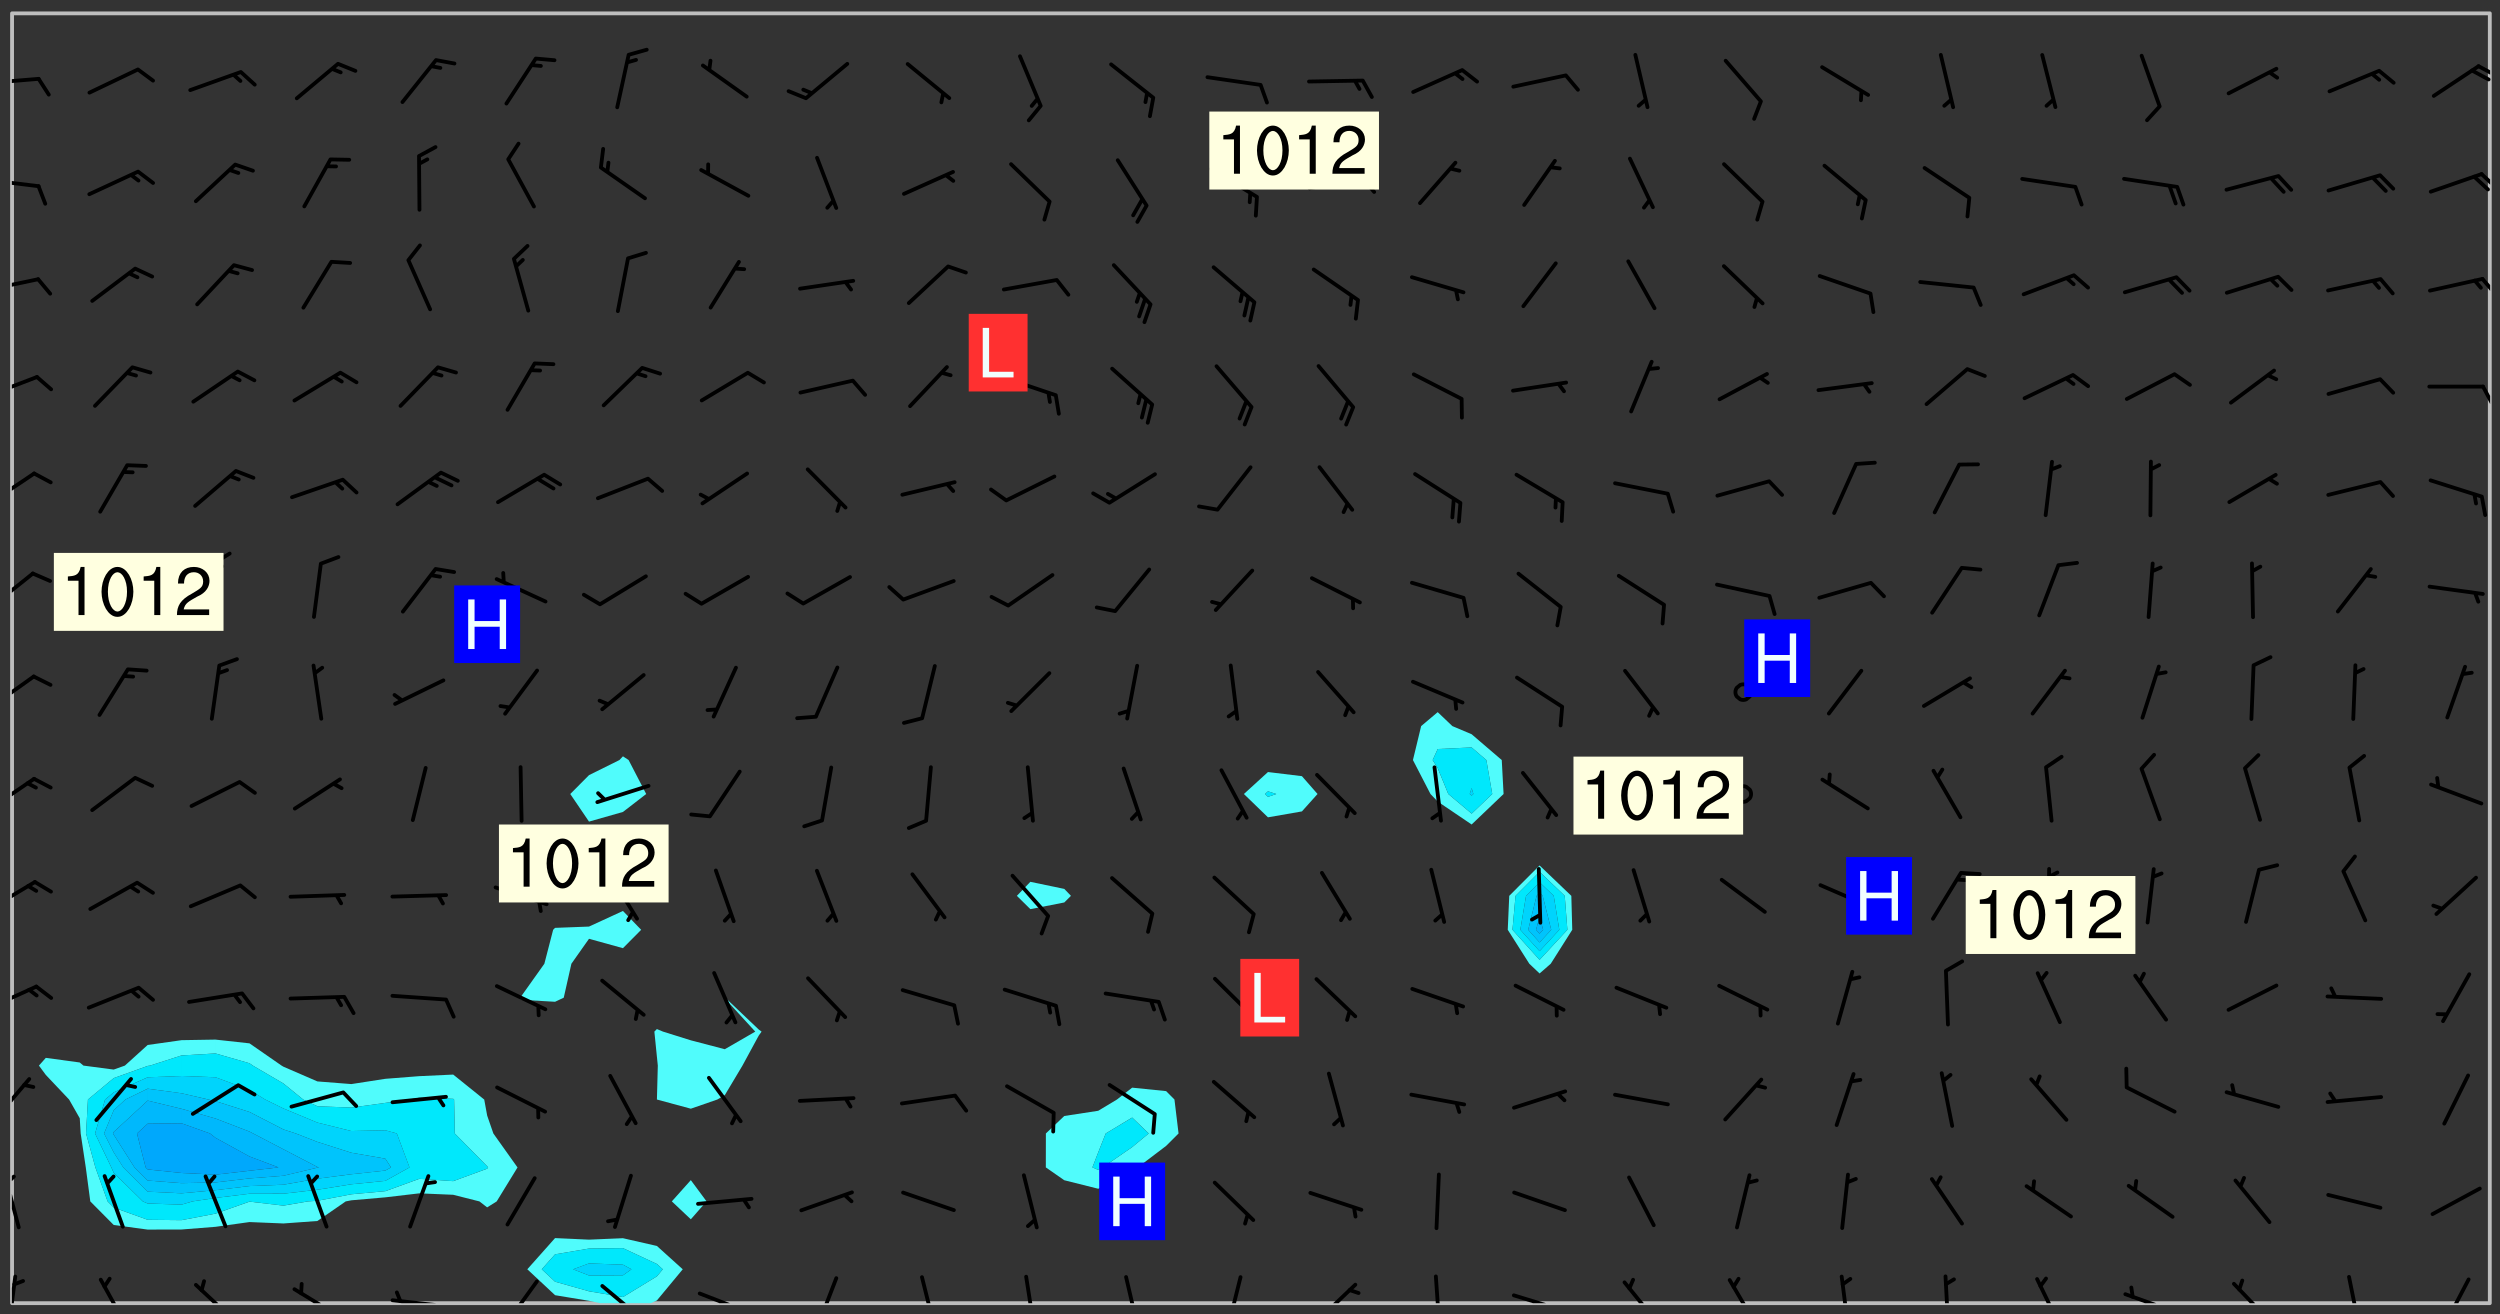 <svg xmlns="http://www.w3.org/2000/svg" role="img" xmlns:xlink="http://www.w3.org/1999/xlink" viewBox="142.45 309.95 326.84 171.84"><rect x="142.45" y="309.95" width="326.84" height="171.84" fill="#333333" stroke="none"/><defs><clipPath id="a"><path d="M144 311.672h1v168.656h-1zm0 0"/></clipPath><clipPath id="b"><path d="M144 311.672h324v168.656H144zm0 0"/></clipPath><clipPath id="c"><path d="M211 471h21v9.328h-21zm0 0"/></clipPath><clipPath id="d"><path d="M467 311.672h1v168.656h-1zm0 0"/></clipPath><clipPath id="e"><path d="M144 476h1v4.328h-1zm0 0"/></clipPath><clipPath id="f"><path d="M155 477h5v3.328h-5zm0 0"/></clipPath><clipPath id="g"><path d="M167 477h7v3.328h-7zm0 0"/></clipPath><clipPath id="h"><path d="M180 478h8v2.328h-8zm0 0"/></clipPath><clipPath id="i"><path d="M193 479h9v1.328h-9zm0 0"/></clipPath><clipPath id="j"><path d="M194 478h2v2.328h-2zm0 0"/></clipPath><clipPath id="k"><path d="M208 477h5v3.328h-5zm0 0"/></clipPath><clipPath id="l"><path d="M220 477h7v3.328h-7zm0 0"/></clipPath><clipPath id="m"><path d="M233 478h8v2.328h-8zm0 0"/></clipPath><clipPath id="n"><path d="M239 480h1v.328h-1zm0 0"/></clipPath><clipPath id="o"><path d="M249 476h4v4.328h-4zm0 0"/></clipPath><clipPath id="p"><path d="M262 476h3v4.328h-3zm0 0"/></clipPath><clipPath id="q"><path d="M276 476h2v4.328h-2zm0 0"/></clipPath><clipPath id="r"><path d="M289 476h3v4.328h-3zm0 0"/></clipPath><clipPath id="s"><path d="M302 476h3v4.328h-3zm0 0"/></clipPath><clipPath id="t"><path d="M314 477h6v3.328h-6zm0 0"/></clipPath><clipPath id="u"><path d="M329 476h2v4.328h-2zm0 0"/></clipPath><clipPath id="v"><path d="M340 479h8v1.328h-8zm0 0"/></clipPath><clipPath id="w"><path d="M354 477h6v3.328h-6zm0 0"/></clipPath><clipPath id="x"><path d="M368 477h5v3.328h-5zm0 0"/></clipPath><clipPath id="y"><path d="M382 476h3v4.328h-3zm0 0"/></clipPath><clipPath id="z"><path d="M396 476h2v4.328h-2zm0 0"/></clipPath><clipPath id="A"><path d="M408 476h5v4.328h-5zm0 0"/></clipPath><clipPath id="B"><path d="M420 478h8v2.328h-8zm0 0"/></clipPath><clipPath id="C"><path d="M434 477h6v3.328h-6zm0 0"/></clipPath><clipPath id="D"><path d="M449 476h3v4.328h-3zm0 0"/></clipPath><clipPath id="E"><path d="M461 476h5v4.328h-5zm0 0"/></clipPath><clipPath id="F"><path d="M144 463h2v8h-2zm0 0"/></clipPath><clipPath id="G"><path d="M144 463h1v2h-1zm0 0"/></clipPath><clipPath id="H"><path d="M144 450h3v7h-3zm0 0"/></clipPath><clipPath id="I"><path d="M144 438h4v5h-4zm0 0"/></clipPath><clipPath id="J"><path d="M144 425h4v5h-4zm0 0"/></clipPath><clipPath id="K"><path d="M144 411h4v5h-4zm0 0"/></clipPath><clipPath id="L"><path d="M144 398h4v5h-4zm0 0"/></clipPath><clipPath id="M"><path d="M144 384h3v6h-3zm0 0"/></clipPath><clipPath id="N"><path d="M144 371h4v6h-4zm0 0"/></clipPath><clipPath id="O"><path d="M144 358h4v4h-4zm0 0"/></clipPath><clipPath id="P"><path d="M466 360h2v3h-2zm0 0"/></clipPath><clipPath id="Q"><path d="M144 346h4v3h-4zm0 0"/></clipPath><clipPath id="R"><path d="M466 346h2v3h-2zm0 0"/></clipPath><clipPath id="S"><path d="M144 333h4v2h-4zm0 0"/></clipPath><clipPath id="T"><path d="M466 332h2v3h-2zm0 0"/></clipPath><clipPath id="U"><path d="M144 320h4v2h-4zm0 0"/></clipPath><clipPath id="V"><path d="M466 318h2v3h-2zm0 0"/></clipPath><clipPath id="W"><path d="M465 318h3v3h-3zm0 0"/></clipPath><g id="X" clip-path="url(#clip1)"><path fill="#fff" fill-opacity="0" fill-rule="evenodd" d="M0 0h1000v1000H0zm0 0"/><path fill="#d3d3d3" fill-opacity="0" fill-rule="evenodd" d="M162.152 355.867l-.234.293.059.234.117.172.176.234.293.348.113.059.117-.172.059-.234.176-.176.465-.176h.699l.234.293.289.816.059.176.176.23.352.234.699.699.172.176.234.348.234.41.289.582.41.465.23.234.234.176.117.23.176.293.172 1.164v.234l.059.289.059.117.117.117.348.41.117.172.176.176.176.234.117.172.172.352.059.234.234.406.234-.059-.176.176-.059.93h-.582l-.234-.113-.348.113-.117.117-.059.293-.059.176-.117.172-.465.293-.059.234-.059.113v.645l.059.172v.41l.059.059v.406l.059.406.117.176.059.059.23.641-.059.293v.699l-.059.582v.234l-.059.23-.055.352v1.922l.055.117h.426l-.367.117-.023.352.891 1.168 1.742.539 1.34.359v.539l.09.809.535.715 1.52.27.891-.086.09 1.164.535.18 1.16-.18 2.055-.984 1.16-.363 1.879-.176 1.695-.18-.18.719-1.516.086-1.25.09-.805.27-1.074.809.27.719.535.898-.18.625-.266.809.266 1.078.625.898.805.18 1.25-.18-.266.723.098.504.055.293v.172l.059.293v.406l.176.117.352.117h.406l.293-.176.113-.117.059-.117.117-.23.059-.176.352-.465.23-.176.176-.059.176.059.059.176.117.988.055.469.059.172.117.234.176.059.816.059h.289l.117.234.059.406.059.352v1.105l.117.293.117.348.289.699.176.352.582.754.352.176.172.059.469.234.641.465.348.234.293.176.293.055.23.062.816.348.293.176.113.172.352.352.117.176.523.641v.289l.059.352v.348l.059.352.059.289.117.059.172.059h.176l.582.234.176.117.176.289.176.234.113.234.293.23.117.117v.41l.059.055.289.234.234.117.059.117.117.172.059.117.23.234.059.176.234.059.117.059-.117.113-.059.117v.117l-.117.293-.117.289v.582l.176.117.117.059.059.117.117.117.113.059.176.348.059.352.059.406v.176l-.059.176-.117.699v.172l.117.176.293.293h.406l.176.117.117.172.117.293v.234h-.527l-.23-.234h-.234l-.176.059-.059.699.059.348.117.176.176.41.117.23.289.469.176.055h.523l.234.059.758.641.059.293v.234l.059.059.23.348v.352l-.117.172v.293l.293.289.293.176.172.059.293.176.293.117.582.406.289.234.293.176.219.16.016.012.23.176.641.523.176.234.117.176.176.176.113.172v.641l.117.176.469.117.582.117.234.059.23.113.293.117.113.059.586.352.289.172.176.062.176.055.176.059.699.352.289.176.234.055.289.176.234.117.641.406.293.117.172.059.234.059.41.059.23.059.234.117.059.172-.41.176.469.059.059.293.113.234.176.055.234.059.176.059.406.117.641.234.117.172.059.234v.176l-.059.117-.059.406.234.234.117.059.348.117.641.23.176.117.289.117.176.176.234.465.582 1.105.176.176.348.176.176.117.352.117 1.047.523.234.059.465.113.293.059.465.176.758.582.234.234.348.465.176.176.289.234.816.699.293.176.289.289.293.176.293.289.695.641.176.176.293.234.289.234.469.289.641.582.348.234.234.293.348.348.352.465.934.992.348.406.117.176.234.059.113.117.645.176.23.113.234.059.293.176.23.117.934.699.406.406.234.176.406.176.234.117.816.348.348.234.234.117.293.289.23.117.758.352.352.172.23.059.293.117.234.059.871.176h.816l.469.23.172.059.875.699.465.117.293.059.176.059.23.059.469.059.348.059.352.059.406.059h.293l.172.059v.23l.176.176h.293l.348.059.352.059.699.117h.641l.465-.234.293-.176.172-.117.41-.172.289-.176.934-.465.469-.293.523-.293.465-.172.465-.176 1.051-.465.289-.117.41-.117.289-.117.527-.176 1.516-.699.582-.348.289-.059.293-.059.348-.117.875-.23.352-.117h.113l.234-.059.875-.234.234-.059h.812l.352-.059.816-.117.172-.059.352-.055.293-.059.23-.059.816-.176.176-.059h.348l.234-.059.465-.117.758-.172.234-.059h.348l.41-.117.289-.059 1.285-.059h.289l.41-.059.23-.059h.176l.875-.117h.406l.41-.117h.348l.352-.113.871-.059h1.75l1.047.289.41.117.289.117.352.117.289.117 1.051.172.289.059h.293l.293.059.172.059.41.059.172.059.117.059h.117l.117.059.352.059h.113l.41.066 1.922.395 1.926.395 1.52.449 1.695.719 2.145.805 1.605-.719 1.43-.805 1.16-1.078 1.25-.449 3.035-.719 1.875-.359 2.145-1.348 2.234-1.254 2.5-1.258 1.695-.449 1.785-.18 1.16-.27.625.539 1.34-.27.715-.988.984-1.344.445-.18.805-.359 1.875-.539 1.785-.449 1.25-.27 1.16-.09 1.699-.09 1.961-.27 1.25-.09h.539l.625-.09h.891l2.145-.18 2.41-.18 2.59-.09 1.695.18 1.609.09 1.43.359 1.16.719 1.875.988 1.16 1.527.266.715.629.09.355.898.535.539.535 1.527 1.074.359h.535l-.805.535.09 1.707.715 2.695.891.805.895.988.715 1.258 1.785.539 1.52-.18.355 1.344 1.609-.805.98-.539.27.27.316-.215.219-.145.801.449.449-.359h.355l.535-.27.539-.719.535-.27.625-.988 1.16.449.84.371 1.395.617 1.695-.18h1.605l1.785.09.18-1.707.535-1.344.805.27.492.848.402.406-.09.539v.359l.715.449.711-.27h1.43l.359.988.445 1.258.715 1.344 1.25.629 1.695.629.715-.18.18-.539.98-.09.449.359.086 1.258-.266.629-.535.18v.539l.715.984.266.539.984.988.801 1.078-.266.359-.09.898-.625 2.332-.355 2.066-.09 1.793-.18.719-.09.539v1.438l-.98 1.883-.359 1.707-.535.898-.805 1.168-.266.539 2.055 1.254.086.359-.355.539-.09-.18v.809l.09 1.438-.445.715-1.074.094-.266.715.535.898.805.719 1.16.809 1.34.27.445.359-.355.449-1.789-.09-1.25-.449-.715-.719-.625-.09-.176 3.59-.188 1.309h89.359V311.703h-55.27v49.082l.762.125 3.289.543 2.023 2.836v2.754l2.352.332 2.348.332h4.051l-1.379 4.16-2.023.707-2.023.703-.543.344-2.594 1.617-.188.117-2.023-2.078-.73-2.742-2.672-2.078-1.375-3.5-.066-.082-1.957-2.672 2.75-1.418v-49.082H294.422v91.414l.117.031.133.012.074.074.105.047.09.059.086.059.09.059.297.297.059.09.031.117.027.117.016.137-.031.117-.059.09-.059.086-.043.105-.047.102-.027.121v.145l.176.27.148.148.074.086.074.074.043.105.062.09.059.086.043.105.059.09.047.102.043.105.059.086.117.18.074.074.062.086.059.09.043.105.059.09.059.086.062.09.059.09.043.102.117.18.074.074.059.086.074.074.09.059.105.047h.148l.133-.016.133.016.102-.047.074-.074.047-.102-.016-.133v-.148l-.047-.105-.027-.117-.047-.102-.027-.121-.043-.102-.062-.09-.043-.102-.043-.105-.031-.117-.016-.133-.012-.137.086-.059.059-.086.121-.031.043.105.016.133v.117l.059.102.059.09.09.059.148.148.059.09.043.105-.012.102.086.059.105.047.086.059.09.059.074.074-.117.027-.105.047-.086.059-.074.074-.059.09-.062.086-.027.121-.047.102-.043.105-.031.117-.012.133-.016.133v.148l.027.117.047.105.043.102.059.09.074.074.09.059.074.074.09.059.059.09.043.105.047.102.117.031.133.016h.148l.117-.031.105.043.043.105.047.102.027.121L299.5 410l.027.117.031.121.027.117.105.043.102.047.133-.016.148.148.062.086.074.074.07.074.09.062.105.043.102.043.117.031.137.016.117-.031.074-.074.027-.117-.012-.133-.031-.121-.027-.117.043-.105h.117l.09.062.117.027h.148l.133.016h.148l.133.016.133-.016h.148l.133-.016.133-.012.137.012.117-.027.133-.016.191-.059-.059.176-.016.133-.027.121-.016.133-.059.086-.133.016-.105.047-.105.043-.117.031-.117.027-.266.031h-.148l-.133.016-.074.074.059.086.148.148.117.18.074.07.09.062.09.059.086.059.09.059.102.043.105.062.105.043.086.059.105.047.102.043.18.117.059.09-.043.102-.047.105.016.133.223.223.059.09.043.102.031.121.043.102.016.133.031.117.012.137.031.117.148.148.102.043.105.043.117.031.133.016.137.016h.117l.117-.031.09-.059.043-.105.047-.102.043-.105.031-.117.012-.133v-.148l-.012-.133-.016-.133-.031-.117-.043-.105-.047-.105-.043-.102-.043-.105-.016-.133.016-.133.027-.117.031-.117.027-.121.047-.102.09-.059.086-.062.074-.074.09-.059.223-.223.059-.086.074-.074.117-.18.059-.086v-.148l-.074-.074-.102-.047-.105-.043-.102-.043-.059-.09-.047-.105-.027-.117.09-.059.117-.031.102-.043.18-.117.148-.148.012-.133-.012-.105-.09-.059-.133.016h-.148l-.133.016-.133-.016-.121-.031-.086-.059-.074-.074-.059-.09-.062-.086-.117-.18-.059-.086.031-.121.086-.059.121-.031.059-.086v-.121l-.031-.117-.059-.09-.059-.086-.047-.105-.027-.117-.016-.133.059-.09.074-.074.09-.059.117-.18.074-.074.059-.086.148-.148.121-.031.133-.016.133.016.074.074.043.105.016.133-.031.117-.117.031-.133.012-.148.148-.043.105-.047.102-.027.121-.031.117v.148l.031.117.043.105.059.09.074.07.074.074.117.031.121.027.117-.027.133-.016h.117l.09.059.074.074.047.105.059.086.102.047.133.016.105.043.086.059-.012.105-.074.074-.18.117-.059.09-.09.059-.07.074-.074.074-.062.09-.027.117-.016.133.016.133-.016.133v.148l.016.133.027.117.031.121.074.074.09.059.086.059.09.059.117.031v.086l-.102.047-.09.059-.266.031-.117.027h-.148l-.105.043-.102.047-.059.09-.062.234-.012.133-.031.121-.016.133v.293l-.012.133.012.137.016.133.133.016.133.012.121.031.086.059.074.074.047.105.043.102.016.133v.445l-.016.133v.445l.031.266.027.117.016.133.031.117.086.211.031.266v.148l-.031.117-.027.117-.031.121-.027.117-.031.117-.031.121-.012.133-.016.133.09.059.117-.031.102.016.047.105-.031.266v.441l-.043.105-.047.105-.043.102-.043.105-.059.086-.031.121-.043.117-.031.117-.016.133.016.133.059.09.105.047.086.059.059.086-.012.137-.031.117-.043.102v.445l-.016.133v.148l-.031.117-.043.105-.027.117-.047.105-.043.102-.031.121-.027.117-.031.133-.031.117-.027.117-.043.105-.031.117-.031.121-.012.133-.016.133v.297l.027.117v.148l.047.398.027.117.059.09.121.031h.148l.133-.016.059.09v.117l-.059.09-.09.059-.102.043-.105.047-.09.059-.086.059-.137.016-.117-.031-.133-.016-.102.047-.062.086-.012.137-.016.133-.031.117-.027.117-.016.133-.031.121v.297l.016.133.031.117v.148l.012.133v.148l-.027.117-.047.102-.027.121-.031.117-.059.09-.074.074-.102.043-.105.047-.117.027-.121.031-.102-.047.059-.086.105-.047.027-.117.031-.117.027-.121.031-.117v-.148l.016-.133-.031-.117-.043-.105-.105.016-.074.074-.102.043-.09.062-.074.074-.043.102-.016.133-.031.117L304.25 426l-.031.117-.027.117-.031.121-.027.117-.031.117-.043.105-.09.059h-.09l-.117-.031-.031-.086.016-.137-.031-.117v-.148l-.012-.133v-.148l-.062-.234-.027-.121-.043-.102-.047-.105-.059-.086-.059-.09-.043-.105-.062-.086-.148-.148-.07-.074-.105-.047-.105-.043-.102-.043-.297-.297-.09-.074-.086-.059-.105-.043-.09-.062-.086-.059-.105-.043-.09-.059-.086-.062-.074-.07-.105-.047-.086-.059-.105-.043-.09-.062-.102-.043-.105-.043-.086-.059-.105-.047-.105-.043-.102-.047-.09-.059-.102-.043-.105-.043-.09-.062-.117-.027-.133-.016-.133.016H299.75l-.133.016-.117-.031-.09-.059-.074-.074-.09-.059-.102-.047h-.148l-.121-.027-.102-.043-.074-.074-.117-.18-.09-.059-.102-.043-.09-.062-.105-.043-.09-.059-.086-.059-.105-.047-.059-.086-.059-.09-.043-.105-.047-.102-.074-.074-.086-.059-.074-.074-.09-.059-.223-.223-.043-.105-.031-.266.105-.043h.145l.105.043.074.074.09.059.086.059.105.047.09.059.148.148.07.074.148.148.062.086.074.074.086.059.074.074.09.062.09.059.086.059.27.176.102.047.105.043.102.043.047-.074.059-.086.074-.074.07-.074.105.043.074.074.059.09.043.102.047.105.043.105.121.027.117-.027.074-.09.043-.105.059-.09.074-.074.105-.043.117-.027.133.012.09.059.148.148.059.09.043.105.047.102.043.105.043.102.105.047.105.043.133.016.086-.059.059-.09.074-.074.105-.043.117.027.105.047.102.043.105.043.102.047.18.117v.117l-.016.133.016.133.016.137.059.086.102.047.121.027.117.031h.148l.117-.031.059-.09.18-.117.059-.09.074-.074.059-.086.117-.18.18-.117.117.031.09.059.043.074-.016.133v.117l.09.059h.148l.133-.016.133-.012.266-.031.105-.043.117-.031.121-.027.074-.074.07-.074.062-.09-.016-.105-.047-.102-.102-.043-.105-.016-.117.027-.266.031h-.148l-.074-.074-.09-.059-.117-.031-.117-.027-.133-.016h-.148l-.133.016h-.297l-.105-.047-.148-.148-.043-.102-.059-.09.223-.223.086-.059.105-.043.117-.031.133-.016.133.016.137.016.102.043.133-.012.09-.062.102-.043.062-.09-.047-.102-.09-.059-.117-.031-.102-.043-.059-.09-.062-.09v-.117l.016-.133.105-.047.074-.07v-.121l-.09-.059-.031-.117.09-.059.074-.074.043-.105.059-.09.047-.102.016-.133v-.148l-.047-.105-.043-.102-.09-.059-.133-.016-.102-.043-.137-.016-.117-.031h-.445l-.133-.016-.133-.012-.133-.016-.117-.031h-.148l-.133-.016-.133-.012-.266-.031-.121-.043-.086-.059-.074-.074v-.148l.012-.133.105-.047.102-.043.133-.016h.152l.133-.016h.293l.121.031.102.043.09.059.234.062.121-.047.09-.059.102-.043.133-.016.105.043.102.047.133.012.121-.027h.145l.121-.031.117-.027.105-.047.074-.074.086-.059.148-.148.059-.086.047-.105.027-.117.016-.105-.102-.043-.09-.059-.117-.031-.105-.043-.09-.062-.074-.086-.074-.074-.102-.043-.105-.047-.102-.043-.059-.09-.047-.102-.086-.211-.062-.086-.059-.09-.074-.074-.086-.059h-.27l-.117.031-.09.059-.102.043-.133.016-.105-.016-.027-.117-.062-.09-.117-.031-.102-.043-.148-.148-.031-.117-.016-.105.074-.074.18-.117.117-.027.117-.031.137.016.102.043.105.043.102.047.105.043.117.031.133.016.117.027.133.016.105-.016.09-.059-.074-.074-.105-.043-.074-.074-.074-.09-.148-.148-.086-.059-.09-.059-.074-.074-.09-.059-.102-.047-.121-.027-.102-.047-.105-.043-.117-.031-.102-.043-.121-.031h-.148l-.117.031-.105.043-.086.062-.18.117-.086.059-.09.059-.105.047-.086.059-.105.043-.102.043-.105.047-.074.074-.059.09-.059.086-.047.105-.059.086-.074.074-.133-.012-.117-.031h-.117l-.074.074-.09.059-.074.074-.09.059-.086.059-.105.047-.102.043-.137.016-.102-.043-.148-.148-.105-.047h-.086l-.105.047-.102.043-.121.031-.117-.031-.074-.074v-.117l.031-.121.074-.07.059-.09.074-.074.117-.031.105-.043h.293l.133-.016.137-.016.102-.043.09-.059.102-.047.09-.059.133-.012.09.059.133.012.09-.059.086-.059.105-.043.09-.059.086-.062.09-.059.148-.148.059-.086.059-.09.105-.043.133-.016.117.027.121.031.059-.059.059-.09.031-.266.027-.117.105.012.133.016.102-.043.09-.059.059-.09.074-.074.059-.09.047-.102.012-.133-.012-.133-.047-.105-.148-.148-.059-.09-.059-.086-.043-.105v-.445l.016-.133v-.148l.012-.133-.059-.059-.09.059-.102-.043-.18-.117-.086-.059-.062-.09-.059-.09-.074-.074-.086-.059-.121.031-.102.012-.105.047-.086.059-.105.043-.148.148-.09.059-.086.059-.09.062-.105.043-.133.016v-.121l.105-.043.117-.031.074-.07.043-.105v-.148l-.027-.117-.148-.148-.133-.016h-.148l-.117.031-.105.043-.102.043-.09.062-.117.027-.074-.074.012-.133-.043-.102-.043-.105-.09-.059-.117.027-.121.031-.117.031-.102.043-.121.031-.102.043-.105.043-.09.059-.102.016v-.117l.016-.133-.059-.09-.074.043-.148.148-.059.09-.074.074-.047.105-.043.102-.074.074-.059.09-.074.074-.059.086-.074.074-.09.062-.074.07-.074.074-.102.016-.133.016-.105-.043v-.121l.148-.148.043-.102.059-.09.047-.102.043-.105.059-.09.031-.117.043-.102.031-.121.027-.117.047-.105.043-.102.043-.105.074-.07.09-.062.09-.059.102-.043h.297l.266-.031.105-.043-.074-.074-.117-.031-.105-.043-.09-.059-.102-.047-.09-.059-.102-.043-.105-.043-.09-.062-.086-.059-.105-.043-.102-.043-.121-.031-.117-.031-.102-.043L297.5 410.25l-.102-.043-.09-.059-.043-.105-.016-.133.102-.043.133-.016.137.016.133-.016.102-.043.059-.09.016-.105-.09-.059-.074-.074-.102-.043-.09-.059-.148-.148-.043-.105-.016-.133v-.293l-.059-.09-.09-.059-.074-.074-.043-.105-.031-.117-.059-.09-.074-.074-.117-.027-.074-.074-.09-.059-.09-.062-.086-.059-.074-.074-.059-.086-.047-.105-.086-.059-.148-.148-.195-.059-.133.016-.102.043-.074.074-.047.102-.043.105-.059.09-.059.086-.297.297-.09.059h-.086l-.062-.086-.043-.105.031-.117.059-.09.027-.117-.012-.133-.09-.062-.105.047-.117.027-.117.031-.27.176-.102.047-.117.027-.105.047-.09.059-.102.043-.059-.086-.047-.105.016-.133.047-.105.07-.074.074-.07.059-.09v-.148l-.043-.105h-.238l-.102.047-.031.117-.027.117-.031.121-.074.043-.133.016-.074-.047-.043-.102-.043-.105-.047-.102-.043-.105-.121.031-.102.043-.133.016-.117.031-.105.043-.09.059-.102.047-.121.027-.133.016-.102-.043-.059-.09-.047-.105-.043-.102-.043-.105v-.117l.059-.09.086-.059.18-.117.102-.047.105-.043.105-.059.102-.043.09-.062.102-.043.105-.059.102-.047.09-.059.105-.043.102-.043.09-.062.102-.043.137-.016.117.031.102.043.121.031.102.043.105.047.102.043.105.043.102.047.105.043.102.043.105.047.086.059.105.043.117.031.105.043.102.047.09.059.105.043.102.043.105.047.117.027.102.047.121.027h.148l.086-.059.016-.102.059-.09-.027-.117-.074-.074-.117-.18-.074-.074-.09-.074-.18-.117-.086-.059-.105-.043-.102-.047-.27-.176-.059-.09-.074-.074-.059-.09-.043-.102-.031-.117-.016-.137v-.562l-.012-.133-.016-.133-.031-.117-.016-.133-.012-.133-.031-.121-.223-.223-.059-.086-.016-.105.031-.117.133-.016v-91.414H172.992v1.453l-.059.234-.352 1.051-.172.523-.117.348-.176.41-.117.172-.234.293-.23.059h-.352l-.117.059-.23.406v.293l.117.176.23.23.117.234.641.758.293.465.176.234.23.352.234.348.641.816.176.465.172.41.117.695.176.469.117 1.398.059.465v.875l.117 1.047v4.781l-.059.465-.352 1.281-.176.523-.113.41-.352.93L172.934 336l-.234.582-.117.176-.172.348-.176.406-.352.816-.059.293-.113.293-.117.289-.059.176-.117.875-.059.406-.059.117-.059.176-.059.172-.23.527-.117.172v.234l-.117.234-.059.172-.176.586v.289l-.059.176v.293l-.059.113-.059.527v.172l-.055.234v2.621l-.176.816-.117.176-.176.234-.117.172-.113.234-.586.934-.23.289-.293.465-.176.234-.289.352-.352.699-.113.23-.176.41-.176.23-.406.527-.816.699-.293.172-.289.234-.176.117-.176.176-.523.406-.527.176-.172.176-.234.055-.641.176h-.758m12.211 31.023l-1.074.449.359.895 1.25-.715.445-.539-.98-.09"/><path fill="#d3d3d3" fill-opacity="0" fill-rule="evenodd" d="M201.508 416.598h-.895l.449.629.98.359.805-.09.445-.988-.176.09-.715-.355-.895.355m154.621 59.07l-.059-.523v-.293l.113-.293.059-.23.469-.469h.113l.117-.113.117-.059h.176l.234-.059h.348l.234.059.117.059.23.172.059.176.117.582v.293l-.117.176-.172.289-.176.176-.527.523-.23.234-.117.059h-.176l-.117-.059-.406-.293-.176-.117-.117-.059-.059-.113-.055-.117m6.641-10.957l-.059-.172v-1.109l.059-.172.176-.059.172-.059h.176l.234-.059.117.059.059.699-.059.172-.117.176-.117.059-.234.523-.113.059h-.234l-.059-.117m9.613-14.391l-.117-.176v-.699l.293-.875.117-.172.176-.352.113-.23.117-.293.352-.758.117-.23.172-.234h.176l.117-.059h.641l.117.059.234.234.172.113.352.293.117.117.113.176v.113l.117.059.117.117v.699l-.059.176v.23l-.059.176-.348 1.051-.117.23-.117.234-.117.059-.23.234-.641.289h-.875l-.41-.117-.641-.465"/><path fill="none" stroke="#bebebe" stroke-linecap="round" stroke-linejoin="round" stroke-miterlimit="10" stroke-width=".5" d="M467.957 311.695H144.027v168.625h323.93v-168.625"/><g clip-path="url(#a)"><path fill="#fff" fill-opacity="0" fill-rule="evenodd" d="M144 475.891v4.438h.004H144V311.672h.004H144v164.219"/></g><g clip-path="url(#b)"><path fill="#fff" fill-opacity="0" fill-rule="evenodd" d="M144.004 480.328V311.672h26.625v134.191l-4.438.074-4.438.629-2.977 2.695-1.461.52-3.961-.52-.48-.406-4.438-.605-.898 1.012.898 1.215 3.047 3.223 1.391 2.445.121 1.992.668 4.438.59 4.441 3.062 3.082 4.438.602 4.438-.012 4.438-.352 4.438-.621 4.441.184 4.438-.324 3.699-2.559.738-.145 4.438-.387 4.441-.523 4.438.188 3.43.867 1.008.781 1.246-.781 2.723-4.441-3.156-4.438-.812-2.344-.383-2.094-4.055-3.266-4.438.207-4.441.348-4.438.688-4.438-.348-4.438-1.922-.246-.145-4.195-2.91-4.438-.488v-134.191h53.262v97.156l-.461.488-3.977 1.973-2.449 2.465 2.449 3.609 4.438-1.262v12.941l-4.438 2.043-4.438.168-.25.254-1.148 4.438-3.043 4.281-.102.156.102.277 4.441.258 1.137-.535 1-4.438 2.301-3.262 4.438 1.227 2.383-2.402-2.383-2.465v-12.941l3.039-2.348-2.297-4.438-.742-.488v-97.156h13.316v128.648l-.094.062.094.098 3.984 4.34-3.984 2.301-4.441-1.164-3.633-1.137-.805-.336-.328.336.328 3.258.121 1.184-.117 4.438 4.434 1.199v9.34l-2.484 2.777 2.484 2.344 2.055-2.344-2.055-2.777v-9.34l3.461-1.199.98-.57 2.309-3.867 2.129-3.922.371-.52-.371-.273-4.383-4.164-.055-.062V311.672h39.945v113.566l-1.762 1.832 1.762 1.738 4.438-.871.871-.867-.871-.906-4.438-.926v-113.566h13.312v140.477l-1.988 1.551-2.449 1.473-4.438.68-2.406 2.285-.008 4.438 2.414 1.68 4.438 1.113 4.438-2.062.73-.73 3.707-2.812 1.625-1.625-.535-4.438-1.09-1.098-4.438-.453V311.672h17.754v99.211l-3.148 2.871 3.148 3.051 4.438-.773 2.043-2.277-2.043-2.332-4.438-.539v-99.211h22.191v91.379l-2.164 1.824-1.074 4.441 2.293 4.438.945.984 4.438 3.004 4.176-3.988-.238-4.438-3.938-3.375-2.523-1.066-1.914-1.824v-91.379h13.316v111.426l-3.965 3.973-.195 4.438 2.82 4.438 1.34 1.273 1.461-1.273 2.812-4.438-.121-4.438-4.152-3.973V311.672H467.996v168.656H227.535l.793-.363 3.379-4.074-3.379-3.051-4.438-1.012-4.438.188-4.438-.203-3.629 4.078 3.629 3.387 4.438.734 1.441.316h-76.891"/></g><path fill="#50fcfc" fill-rule="evenodd" d="M148.438 450.477l-.898-1.215.898-1.012 4.438.605.48.406 3.961.52 1.461-.52 2.977-2.695 4.438-.629 4.438-.074v1.812l-4.438.258-4.121 1.328-.316.043-4.438 1.594-3.371 2.801-.246 4.438 1.219 4.438 1.598 4.441.801.805 4.438 1.602 4.438.047 4.438-.855 4.438-1.566 4.441.52 3.199-.551 1.238-.082 4.438-.848 4.438-.406 4.441-1.613 4.438.301 4.438-1.629.125-.164-.125-.152-4.23-4.285-.09-4.438-.117-.094-4.438-.148-1.324.242-3.117.438-4.438.613-4.438-.172-1.855-.879-2.582-2.098-4.004-2.34-.438-.305-4.438-1.281v-1.812l4.438.488 4.195 2.91.246.145 4.438 1.922 4.438.348 4.438-.688 4.441-.348 4.438-.207 4.055 3.266.383 2.094.812 2.344 3.156 4.438-2.723 4.441-1.246.781-1.008-.781-3.43-.867-4.438-.188-4.441.523-4.438.387-.738.145-3.699 2.559-4.438.324-4.441-.184-4.438.621-4.438.352-4.438.012-4.438-.602-3.062-3.082-.59-4.441-.668-4.438-.121-1.992-1.391-2.445-3.047-3.223"/><path fill="#00e8fc" fill-rule="evenodd" d="M154.918 462.574l-1.219-4.438.246-4.438 3.371-2.801 4.438-1.594.316-.043 4.121-1.328v2.688l-4.438.172-4.438 1.969-1.129.938-1.309 4.438 2.129 4.438.309.695 3.805 3.746.633.277 4.438.145 1.422-.422 3.016-.453 4.438-.547 4.441-.008 4.438-.516 4.438-.715 4.438-.445 3.164-1.758-1.656-4.438-1.508-.418-4.438.098-4.438-1.102-4.438-1.844-2.387-1.172-2.055-1.258-4.438-1.652-4.438-.168v-2.688l4.438-.258 4.438 1.281.438.305 4.004 2.34 2.582 2.098 1.855.879 4.438.172 4.438-.613 3.117-.438 1.324-.242 4.438.148.117.094.09 4.438 4.23 4.285.125.152-.125.164-4.438 1.629-4.438-.301-4.441 1.613-4.438.406-4.438.848-1.238.082-3.199.551-4.441-.52-4.438 1.566-4.438.855-4.438-.047-4.438-1.602-.801-.805-1.598-4.441"/><path fill="#00d4fc" fill-rule="evenodd" d="M157.008 462.574l-2.129-4.438 1.309-4.438 1.129-.938 4.438-1.969v1.488l-2.918 1.418-1.52 1.406-1.262 3.031 1.262 2.469 1.25 1.969 3.188 3.172 4.438.215 4.438-.41 4.438-.539 4.441-.176 4.438-.789 4.438-.578 4.438-.48.746-.414-.746-1.145-4.438-.773-4.438-1.418-2.832-1.102-1.605-.523-4.441-2.289-4.438-1.41-.934-.215-3.504-.816-4.438-.602v-1.488l4.438-.172 4.438.168 4.438 1.652 2.055 1.258 2.387 1.172 4.438 1.844 4.438 1.102 4.438-.098 1.508.418 1.656 4.438-3.164 1.758-4.438.445-4.438.715-4.438.516-4.441.008-4.438.547-3.016.453-1.422.422-4.438-.145-.633-.277-3.805-3.746-.309-.695"/><path fill="#00c4fc" fill-rule="evenodd" d="M157.316 460.605l-1.262-2.469 1.262-3.031 1.52-1.406 2.918-1.418v1.559l-4.438 4.098-.086.199.086.16 2.715 4.277 1.723 1.719 4.438.34 4.438-.098 4.438-.523 4.441-.348 4.438-1.062.242-.027-.242-.059-4.438-2.309-3.965-2.07-.477-.246-4.438-1.707-4.438-1.27-4.438-1.074v-1.559l4.438.602 3.504.816.934.215 4.438 1.41 4.441 2.289 1.605.523 2.832 1.102 4.438 1.418 4.438.773.746 1.145-.746.414-4.438.48-4.438.578-4.438.789-4.441.176-4.438.539-4.438.41-4.438-.215-3.188-3.172-1.25-1.969"/><path fill="#00b8fc" fill-rule="evenodd" d="M157.316 458.297l-.086-.16.086-.199 4.438-4.098 4.438 1.074v1.895l-4.438.047-1.395 1.281 1.133 4.438.262.262 4.438.469 4.438.215 4.438-.512 3.797-.434-3.797-1.43-4.438-2.438-.727-.57-3.711-1.328v-1.895l4.438 1.27 4.438 1.707.477.246 3.965 2.07 4.438 2.309.242.059-.242.027-4.438 1.062-4.441.348-4.438.523-4.438.098-4.438-.34-1.723-1.719-2.715-4.277"/><path fill="#00a8fc" fill-rule="evenodd" d="M161.492 462.574l-1.133-4.438 1.395-1.281 4.438-.047 3.711 1.328.727.57 4.438 2.438 3.797 1.43-3.797.434-4.438.512-4.438-.215-4.438-.469-.262-.262"/><path fill="#50fcfc" fill-rule="evenodd" d="M210.574 440.66l-.102-.277.102-.156 3.043-4.281 1.148-4.438.25-.254 4.438-.168 4.438-2.043 2.383 2.465-2.383 2.402-4.438-1.227-2.301 3.262-1 4.438-1.137.535-4.441-.258"/><g clip-path="url(#c)"><path fill="#50fcfc" fill-rule="evenodd" d="M215.016 479.277l-3.629-3.387 3.629-4.078 4.438.203 4.438-.188v1.297l-4.438.055-4.438.754-1.742 1.957 1.742 1.625 4.438 1.254 4.438.754 4.438-2.707.77-.926-.77-.695-4.438-2.07v-1.297l4.438 1.012 3.379 3.051-3.379 4.074-.793.363h-6.641l-1.441-.316-4.438-.734"/></g><path fill="#00e8fc" fill-rule="evenodd" d="M215.016 477.516l-1.742-1.625 1.742-1.957 4.438-.754v1.945l-2.082.766 2.082.812 4.438-.023 1.117-.789-1.117-.602-4.438-.164v-1.945l4.438-.055 4.438 2.07.77.695-.77.926-4.438 2.707-4.438-.754-4.438-1.254"/><path fill="#50fcfc" fill-rule="evenodd" d="M219.453 417.363l-2.449-3.609 2.449-2.465 3.977-1.973.461-.488.742.488 2.297 4.438-3.039 2.348-4.438 1.262"/><path fill="#00d4fc" fill-rule="evenodd" d="M219.453 476.703l-2.082-.812 2.082-.766 4.438.164 1.117.602-1.117.789-4.438.023"/><path fill="#50fcfc" fill-rule="evenodd" d="M228.328 448.078L228 444.82l.328-.336.805.336 3.633 1.137 4.441 1.164 3.984-2.301-3.984-4.34-.094-.098.094-.062.055.062 4.383 4.164.371.273-.371.52-2.129 3.922-2.309 3.867-.98.57-3.461 1.199-4.434-1.199.117-4.438-.121-1.184m4.438 21.281l-2.484-2.344 2.484-2.777 2.055 2.777-2.055 2.344m44.387-40.551l-1.762-1.738 1.762-1.832 4.438.926.871.906-.871.867-4.438.871m4.438 35.445l-2.414-1.68.008-4.438 2.406-2.285 4.438-.68 2.449-1.473 1.988-1.551v3.91l-3.457 2.078-.98 2.473-.762 1.965.762.328.586-.328 3.852-2.652 2.16-1.785-2.16-2.078v-3.91l4.438.453 1.09 1.098.535 4.438-1.625 1.625-3.707 2.812-.73.73-4.438 2.062-4.438-1.113"/><path fill="#00e8fc" fill-rule="evenodd" d="M286.027 462.902l-.762-.328.762-1.965.98-2.473 3.457-2.078 2.16 2.078-2.16 1.785-3.852 2.652-.586.328"/><path fill="#50fcfc" fill-rule="evenodd" d="M308.219 416.805l-3.148-3.051 3.148-2.871v2.52l-.387.352.387.375 1.082-.375-1.082-.352v-2.52l4.438.539 2.043 2.332-2.043 2.277-4.438.773"/><path fill="#00e8fc" fill-rule="evenodd" d="M308.219 414.129l-.387-.375.387-.352 1.082.352-1.082.375"/><path fill="#50fcfc" fill-rule="evenodd" d="M329.465 413.754l-2.293-4.438 1.074-4.441 2.164-1.824 1.914 1.824 2.523 1.066v1.727l-4.438.207-.66 1.441.66 1.055 1.383 3.383 3.055 2.57 2.695-2.57-.773-4.438-1.922-1.648v-1.727l3.938 3.375.238 4.438-4.176 3.988-4.438-3.004-.945-.984"/><path fill="#00e8fc" fill-rule="evenodd" d="M330.41 410.371l-.66-1.055.66-1.441 4.438-.207v5.309l-.254.777.254.215.227-.215-.227-.777v-5.309l1.922 1.648.773 4.438-2.695 2.57-3.055-2.57-1.383-3.383"/><path fill="#00d4fc" fill-rule="evenodd" d="M334.848 413.969l-.254-.215.254-.777.227.777-.227.215"/><path fill="#50fcfc" fill-rule="evenodd" d="M342.387 435.945l-2.82-4.438.195-4.438 3.965-3.973v.824l-3.141 3.148-.402 4.438 3.543 3.934 3.637-3.934-.348-4.438-3.289-3.148v-.824l4.152 3.973.121 4.438-2.812 4.438-1.461 1.273-1.34-1.273"/><path fill="#00e8fc" fill-rule="evenodd" d="M343.727 435.441l-3.543-3.934.402-4.438 3.141-3.148v1.375l-1.77 1.773-.746 4.438 2.516 2.793 2.582-2.793-.73-4.438-1.852-1.773v-1.375l3.289 3.148.348 4.438-3.637 3.934"/><path fill="#00d4fc" fill-rule="evenodd" d="M343.727 434.301l-2.516-2.793.746-4.438 1.77-1.773v1.379l-.395.395-1.094 4.438 1.488 1.652 1.527-1.652-1.117-4.438-.41-.395v-1.379l1.852 1.773.73 4.438-2.582 2.793"/><path fill="#00c4fc" fill-rule="evenodd" d="M343.727 433.16l-1.488-1.652 1.094-4.438.395-.395v3.125l-.461 1.707.461.508.469-.508-.469-1.707v-3.125l.41.395 1.117 4.438-1.527 1.652"/><path fill="#00b8fc" fill-rule="evenodd" d="M343.727 432.016l-.461-.508.461-1.707.469 1.707-.469.508"/><g clip-path="url(#d)"><path fill="#fff" fill-opacity="0" fill-rule="evenodd" d="M467.996 480.328H468V311.672h-.004H468v168.656h-.004"/></g><g clip-path="url(#e)"><path fill="none" stroke="#000" stroke-linecap="round" stroke-linejoin="round" stroke-miterlimit="10" stroke-width=".5" d="M144.445 476.844l-.891 6.969"/></g><path fill="none" stroke="#000" stroke-linecap="round" stroke-linejoin="round" stroke-miterlimit="10" stroke-width=".5" d="M144.316 477.859l1.148-.438"/><g clip-path="url(#f)"><path fill="none" stroke="#000" stroke-linecap="round" stroke-linejoin="round" stroke-miterlimit="10" stroke-width=".5" d="M155.621 477.25l3.387 6.156"/></g><path fill="none" stroke="#000" stroke-linecap="round" stroke-linejoin="round" stroke-miterlimit="10" stroke-width=".5" d="M156.113 478.145l.672-1.023"/><g clip-path="url(#g)"><path fill="none" stroke="#000" stroke-linecap="round" stroke-linejoin="round" stroke-miterlimit="10" stroke-width=".5" d="M168.062 477.93l5.137 4.797"/></g><path fill="none" stroke="#000" stroke-linecap="round" stroke-linejoin="round" stroke-miterlimit="10" stroke-width=".5" d="M168.809 478.629l.32-1.184"/><g clip-path="url(#h)"><path fill="none" stroke="#000" stroke-linecap="round" stroke-linejoin="round" stroke-miterlimit="10" stroke-width=".5" d="M180.945 478.496l6 3.664"/></g><path fill="none" stroke="#000" stroke-linecap="round" stroke-linejoin="round" stroke-miterlimit="10" stroke-width=".5" d="M181.82 479.031l.07-1.227"/><g clip-path="url(#i)"><path fill="none" stroke="#000" stroke-linecap="round" stroke-linejoin="round" stroke-miterlimit="10" stroke-width=".5" d="M193.77 479.938l6.984.781"/></g><g clip-path="url(#j)"><path fill="none" stroke="#000" stroke-linecap="round" stroke-linejoin="round" stroke-miterlimit="10" stroke-width=".5" d="M194.785 480.051l-.453-1.137"/></g><g clip-path="url(#k)"><path fill="none" stroke="#000" stroke-linecap="round" stroke-linejoin="round" stroke-miterlimit="10" stroke-width=".5" d="M208.516 483.176l4.121-5.695"/></g><g clip-path="url(#l)"><path fill="none" stroke="#000" stroke-linecap="round" stroke-linejoin="round" stroke-miterlimit="10" stroke-width=".5" d="M226.586 482.582l-5.391-4.508"/></g><g clip-path="url(#m)"><path fill="none" stroke="#000" stroke-linecap="round" stroke-linejoin="round" stroke-miterlimit="10" stroke-width=".5" d="M240.48 481.602l-6.551-2.547"/></g><g clip-path="url(#n)"><path fill="none" stroke="#000" stroke-linecap="round" stroke-linejoin="round" stroke-miterlimit="10" stroke-width=".5" d="M239.527 481.23l.145 1.219"/></g><g clip-path="url(#o)"><path fill="none" stroke="#000" stroke-linecap="round" stroke-linejoin="round" stroke-miterlimit="10" stroke-width=".5" d="M249.258 483.609l2.527-6.559"/></g><g clip-path="url(#p)"><path fill="none" stroke="#000" stroke-linecap="round" stroke-linejoin="round" stroke-miterlimit="10" stroke-width=".5" d="M262.984 476.922l1.703 6.816"/></g><g clip-path="url(#q)"><path fill="none" stroke="#000" stroke-linecap="round" stroke-linejoin="round" stroke-miterlimit="10" stroke-width=".5" d="M277.695 483.801l-1.09-6.941"/></g><g clip-path="url(#r)"><path fill="none" stroke="#000" stroke-linecap="round" stroke-linejoin="round" stroke-miterlimit="10" stroke-width=".5" d="M291.266 483.75l-1.598-6.844"/></g><g clip-path="url(#s)"><path fill="none" stroke="#000" stroke-linecap="round" stroke-linejoin="round" stroke-miterlimit="10" stroke-width=".5" d="M302.93 483.738l1.703-6.82"/></g><g clip-path="url(#t)"><path fill="none" stroke="#000" stroke-linecap="round" stroke-linejoin="round" stroke-miterlimit="10" stroke-width=".5" d="M319.641 477.906l-5.09 4.844"/></g><path fill="none" stroke="#000" stroke-linecap="round" stroke-linejoin="round" stroke-miterlimit="10" stroke-width=".5" d="M318.898 478.609l1.164.387"/><g clip-path="url(#u)"><path fill="none" stroke="#000" stroke-linecap="round" stroke-linejoin="round" stroke-miterlimit="10" stroke-width=".5" d="M330.656 483.832l-.488-7.008"/></g><g clip-path="url(#v)"><path fill="none" stroke="#000" stroke-linecap="round" stroke-linejoin="round" stroke-miterlimit="10" stroke-width=".5" d="M340.367 479.297l6.719 2.062"/></g><g clip-path="url(#w)"><path fill="none" stroke="#000" stroke-linecap="round" stroke-linejoin="round" stroke-miterlimit="10" stroke-width=".5" d="M354.832 477.598l4.418 5.461"/></g><path fill="none" stroke="#000" stroke-linecap="round" stroke-linejoin="round" stroke-miterlimit="10" stroke-width=".5" d="M355.473 478.391l.48-1.129"/><g clip-path="url(#x)"><path fill="none" stroke="#000" stroke-linecap="round" stroke-linejoin="round" stroke-miterlimit="10" stroke-width=".5" d="M368.582 477.297l3.547 6.066"/></g><path fill="none" stroke="#000" stroke-linecap="round" stroke-linejoin="round" stroke-miterlimit="10" stroke-width=".5" d="M369.098 478.18l.645-1.047"/><g clip-path="url(#y)"><path fill="none" stroke="#000" stroke-linecap="round" stroke-linejoin="round" stroke-miterlimit="10" stroke-width=".5" d="M383.223 476.844l.895 6.969"/></g><path fill="none" stroke="#000" stroke-linecap="round" stroke-linejoin="round" stroke-miterlimit="10" stroke-width=".5" d="M383.355 477.859l1-.711"/><g clip-path="url(#z)"><path fill="none" stroke="#000" stroke-linecap="round" stroke-linejoin="round" stroke-miterlimit="10" stroke-width=".5" d="M396.797 476.82l.379 7.016"/></g><path fill="none" stroke="#000" stroke-linecap="round" stroke-linejoin="round" stroke-miterlimit="10" stroke-width=".5" d="M396.852 477.84l1.051-.633"/><g clip-path="url(#A)"><path fill="none" stroke="#000" stroke-linecap="round" stroke-linejoin="round" stroke-miterlimit="10" stroke-width=".5" d="M408.77 477.168l3.066 6.32"/></g><path fill="none" stroke="#000" stroke-linecap="round" stroke-linejoin="round" stroke-miterlimit="10" stroke-width=".5" d="M409.215 478.086l.723-.988"/><g clip-path="url(#B)"><path fill="none" stroke="#000" stroke-linecap="round" stroke-linejoin="round" stroke-miterlimit="10" stroke-width=".5" d="M420.309 479.148l6.617 2.359"/></g><path fill="none" stroke="#000" stroke-linecap="round" stroke-linejoin="round" stroke-miterlimit="10" stroke-width=".5" d="M421.27 479.492l-.18-1.215"/><g clip-path="url(#C)"><path fill="none" stroke="#000" stroke-linecap="round" stroke-linejoin="round" stroke-miterlimit="10" stroke-width=".5" d="M434.504 477.789l4.855 5.082"/></g><path fill="none" stroke="#000" stroke-linecap="round" stroke-linejoin="round" stroke-miterlimit="10" stroke-width=".5" d="M435.211 478.527l.387-1.164"/><g clip-path="url(#D)"><path fill="none" stroke="#000" stroke-linecap="round" stroke-linejoin="round" stroke-miterlimit="10" stroke-width=".5" d="M449.551 476.887l1.391 6.887"/></g><g clip-path="url(#E)"><path fill="none" stroke="#000" stroke-linecap="round" stroke-linejoin="round" stroke-miterlimit="10" stroke-width=".5" d="M465.188 477.215l-3.254 6.227"/></g><g clip-path="url(#F)"><path fill="none" stroke="#000" stroke-linecap="round" stroke-linejoin="round" stroke-miterlimit="10" stroke-width=".5" d="M143.102 463.617l1.797 6.793"/></g><g clip-path="url(#G)"><path fill="none" stroke="#000" stroke-linecap="round" stroke-linejoin="round" stroke-miterlimit="10" stroke-width=".5" d="M143.363 464.605l.902-.832"/></g><path fill="none" stroke="#000" stroke-linecap="round" stroke-linejoin="round" stroke-miterlimit="10" stroke-width=".5" d="M156.125 463.707l2.379 6.613m-2.031-5.652l.824-.906m12.027-.012l2.609 6.527m-2.23-5.578l.793-.938m12.25-.051l2.398 6.605m-2.051-5.645l.82-.91m14.543-.051l-2.391 6.605m2.043-5.645l1.215-.176m9.469 5.547l3.562-6.059m10.488 6.383l2.094-6.707m-1.789 5.73l-1.207.227m18.762-2.93l-6.996.652m5.98-.559l.672 1.023m13.473-1.965l-6.621 2.348m5.656-2.008l.906.828m13.383 1.152l-6.641-2.293m17.48 4.559l-1.688-6.824m1.441 5.832l-.914.816m14.793.078l-2.328-6.629m1.988 5.664l-.828.902m15.84-.805l-5.039-4.895m4.305 4.184l-.34 1.176m15.203-1.809l-6.668-2.207m5.699 1.887l.207 1.211m10.898-5.504l-.312 7.02m10.152-4.66l6.641 2.301m8.379-4.27l3.23 6.238m12.52-6.535l-1.641 6.832m1.402-5.84l1.188-.305m11.926-.766l-.758 6.988m.648-5.969l1.137-.457m9.938.023l3.941 5.816m-3.367-4.969l.574-1.086m11.234 1.164l5.805 3.965m-4.957-3.387l.133-1.219m12.367.598l5.742 4.051m-4.906-3.461l.152-1.219m12.973-.066l4.449 5.441m-3.801-4.648l.473-1.133m11.008 2.223l6.824 1.68m6.812.828l6.18-3.34"/><g clip-path="url(#H)"><path fill="none" stroke="#000" stroke-linecap="round" stroke-linejoin="round" stroke-miterlimit="10" stroke-width=".5" d="M146.273 451.02l-4.547 5.359"/></g><path fill="none" stroke="#000" stroke-linecap="round" stroke-linejoin="round" stroke-miterlimit="10" stroke-width=".5" d="M145.609 451.797l1.199.262m12.773-1.047l-4.531 5.371m3.871-4.59l1.199.262m13.48-.23l-5.941 3.75m5.941-3.75l2.129 1.215m11.602-.27l-6.773 1.859m6.773-1.859l1.688 1.781m11.734-1.207l-6.988.711m5.973-.609l.684 1.02m13.293.816l-6.277-3.164m5.363 2.703l.027 1.227m12.727.746l-3.328-6.188m2.844 5.289l-.684 1.02m14.895-.379l-4.152-5.672m3.547 4.844l-.531 1.105m15.887-3.297l-7.02.363m5.996-.309l.633 1.051m13.672-1.438l-6.953 1.031m6.953-1.031l1.457 1.973m11.434.281l-6.105-3.477m6.105 3.477l-.066 2.449m13.281-2.285l-5.906-3.805m5.906 3.805l-.203 2.445m13.211-2.035l-5.293-4.625m4.523 3.949l-.277 1.195m12.637.559l-1.84-6.781m1.574 5.793l-.895.84m17.012-2.602l-6.91-1.281m5.902 1.094l.371 1.172m13.844-2.695l-6.695 2.141m5.719-1.828l.879.855m13.52.531l-6.91-1.258m19.125-1.98L368 456.305m4.027-4.453l1.188.297m11.562-1.785l-2.211 6.672m1.887-5.703l1.211-.203m10.637-.875l1.371 6.891M396.5 451.254l.953-.773m10.547.566l4.605 5.305m-3.938-4.535l.441-1.145m11.375 1.438l6.266 3.176m-6.266-3.176l-.051-2.453m13.117 3.086l6.762 1.914m-5.777-1.637l-.258-1.199m12.473 2.203l6.996-.652m-5.98.559l-.672-1.023m14.91 3.941l3.117-6.297"/><g clip-path="url(#I)"><path fill="none" stroke="#000" stroke-linecap="round" stroke-linejoin="round" stroke-miterlimit="10" stroke-width=".5" d="M147.199 438.93l-6.398 2.91"/></g><path fill="none" stroke="#000" stroke-linecap="round" stroke-linejoin="round" stroke-miterlimit="10" stroke-width=".5" d="M147.199 438.93l1.945 1.492m-2.879-1.07l.977.746m13.336-1.02l-6.523 2.609m6.523-2.609l1.875 1.586m-2.824-1.207l.938.793m13.531-.426l-6.938 1.117m6.938-1.117l1.484 1.957m-2.492-1.793l.742.977m13.625-.691l-7.023.223m7.023-.223l1.219 2.129m-2.242-2.098l.613 1.066m13.719-.742l-7.012-.492m7.012.492l.996 2.242m11.984-.973l-6.34-3.031m5.418 2.59l.051 1.227m13.73-.066l-5.43-4.465m4.637 3.812l-.242 1.203m13.027.441l-2.781-6.453m2.375 5.516l-.766.957m15.523-.707l-4.859-5.078m4.152 4.34l-.383 1.164m15.348-1.969l-6.742-1.988m6.742 1.988l.492 2.402m12.805-2.344l-6.703-2.109m6.703 2.109l.445 2.414m-1.422-2.719l.223 1.203m14.188-1.406l-6.941-1.094m6.941 1.094l.801 2.32m-1.812-2.48l.402 1.16m12.949.926l-4.992-4.945m4.266 4.227l-.352 1.176m14.434-.496l-5.074-4.863m4.336 4.156l-.336 1.18m15.172-1.758l-6.641-2.297m5.676 1.965l.191 1.211m13.906-.445l-6.273-3.16m5.359 2.699l.027 1.227m14.324-1.039l-6.52-2.617m5.57 2.238l.133 1.219m14.02-.59l-6.297-3.117m5.383 2.664l.035 1.227M384.617 437l-1.891 6.77m1.613-5.785l1.199-.266m11.312-.848l.27 7.023m-.27-7.023l2.125-1.23m9.871 1.543l2.906 6.398m-2.48-5.469l.746-.969m11.578.363l4.039 5.75m-3.453-4.914l.555-1.094m11.062 4.723l6.262-3.18m6.676 1.434l7.02.312m-6-.266l-.527-1.109m14.613 4.285l3.434-6.129m-2.934 5.238l-1.227-.027"/><g clip-path="url(#J)"><path fill="none" stroke="#000" stroke-linecap="round" stroke-linejoin="round" stroke-miterlimit="10" stroke-width=".5" d="M147.012 425.258l-6.023 3.621"/></g><path fill="none" stroke="#000" stroke-linecap="round" stroke-linejoin="round" stroke-miterlimit="10" stroke-width=".5" d="M147.012 425.258l2.102 1.262m-2.977-.734l1.051.633m13.191-1.07l-6.125 3.441m6.125-3.441l2.066 1.324m-2.957-.824l1.031.66m13.348-.805l-6.477 2.73m6.477-2.73l1.902 1.551m11.688-.305l-7.023.238m6-.203l.613 1.062m13.727-1.078l-7.023.199m6-.168l.605 1.066m13.559.102l-6.676-2.199m5.703 1.879l.207 1.207m12.586 1.004l-3.688-5.98m3.152 5.109l-.621 1.059m13.793.137l-2.332-6.629m1.992 5.664l-.828.902m14.59.023l-2.547-6.551m2.176 5.598l-.797.93m15.312-.438l-4.203-5.629m3.59 4.812l-.523 1.109m14.68-.477l-4.66-5.262m4.66 5.262l-.855 2.297m14.477-2.605l-5.273-4.645m5.273 4.645l-.566 2.387m13.82-2.32l-5.148-4.777m5.148 4.777l-.629 2.375m13.195-1.762l-3.652-6.004m3.121 5.129l-.625 1.055m13.488.23l-1.688-6.824m1.441 5.832l-.914.816m13.734.277l-.203-7.027m.176 6.004l-1.066.609m15.332.262l-2.051-6.723m1.75 5.746l-.867.863m16.277-1.152l-5.637-4.191m19.355 3.492l-6.449-2.793m18.375-1.602l-3.668 5.996m3.668-5.996l2.449.148m-2.984.727l1.227.07m10.832-1.461l-.086 7.027m.074-6.004l1.09-.562m12.598-.438l-.805 6.98m.688-5.965l1.141-.449m12.738-.484l-1.699 6.816m1.699-6.816l2.379-.594m8.652.793l2.867 6.418m-2.867-6.418l1.512-1.934m10.648 7.52l5.18-4.75m-4.426 4.059l-1.156-.41"/><g clip-path="url(#K)"><path fill="none" stroke="#000" stroke-linecap="round" stroke-linejoin="round" stroke-miterlimit="10" stroke-width=".5" d="M146.902 411.773l-5.805 3.961"/></g><path fill="none" stroke="#000" stroke-linecap="round" stroke-linejoin="round" stroke-miterlimit="10" stroke-width=".5" d="M146.902 411.773l2.172 1.141m-3.016-.562l1.086.57m12.98-1.277l-5.621 4.215m5.621-4.215l2.223 1.043m11.426-.504l-6.285 3.141m6.285-3.141l2 1.422m11.121-1.762l-5.898 3.82m5.039-3.266l1.074.598m9.309 4.168l1.684-6.82m12.539 6.922l-.133-7.023m10.035 4.574l6.695-2.125m-5.723 1.816l-.875-.859m14.617 3.027l3.898-5.848m-3.898 5.848l-2.441-.242m17.102.781l1.203-6.922m-1.203 6.922l-2.328.766m15.934-.727l.625-7m-.625 7l-2.258.953m16.223-.957l-.676-6.992m.578 5.977l-1.023.676m15.219.172l-2.238-6.66m1.91 5.691l-.84.895m15.012-.152l-3.297-6.207m2.816 5.305l-.688 1.016m15.301-.715l-4.934-5m4.219 4.273l-.367 1.172m12.355.543l-.848-6.977m.723 5.961l-1.004.703m16.195-.418l-4.355-5.516m3.723 4.711l-.492 1.125m15.395-1.48l-6.258-3.195m5.344 2.73l.023 1.227m12.098-2.359l-.02-.199-.059-.191-.094-.18-.461-.375-.191-.059-.199-.02-.199.02-.191.059-.457.375-.098.18-.059.191-.02.199.02.199.059.191.098.176.457.379.191.059.199.02.199-.02.191-.059.461-.379.094-.176.059-.191.02-.199m9.324-1.883l5.934 3.766m-5.07-3.219l.094-1.223m13.562-.48l3.527 6.078m-3.016-5.195l.648-1.039m13.555-.301l.727 6.988m-.727-6.988l2.035-1.371m10.449 1.562l2.391 6.609m-2.391-6.609l1.645-1.82m11.879 1.754l1.973 6.742m-1.973-6.742l1.758-1.715m11.902 1.633l1.285 6.906m-1.285-6.906l1.918-1.531m8.75 3.746l6.578 2.477m-5.621-2.117l-.16-1.215"/><g clip-path="url(#L)"><path fill="none" stroke="#000" stroke-linecap="round" stroke-linejoin="round" stroke-miterlimit="10" stroke-width=".5" d="M146.859 398.395l-5.719 4.086"/></g><path fill="none" stroke="#000" stroke-linecap="round" stroke-linejoin="round" stroke-miterlimit="10" stroke-width=".5" d="M146.859 398.395l2.195 1.094m10.117-2.031l-3.715 5.965m3.715-5.965l2.449.168m-2.988.699l1.223.086m11.266-1.449l-.98 6.957m.98-6.957l2.305-.84m-2.449 1.852l1.156-.418m11.305-.594l1.016 6.953m-.867-5.941l.988-.727m9.527 4.73l6.316-3.078m-5.398 2.629l-.992-.719m14.457 2.453l4.18-5.648m-3.57 4.828l-1.215-.184m13.301.418l5.422-4.473m-4.633 3.82l-1.133-.469m14.91 2.082l2.918-6.395m-2.492 5.461l-1.223.078m14.164.875l2.812-6.438m-2.812 6.438l-2.445.188m16.336.008l1.66-6.828m-1.66 6.828l-2.375.609m14.031-1.543l4.98-4.961m-4.254 4.238l-1.172-.359m15.598 2.055l1.309-6.902M290 402.887l-1.172.363m15.383.676l-.863-6.973m.738 5.957l-1.004.707m16.34-.547l-4.652-5.266m3.977 4.5l-.434 1.148m15.34-1.656l-6.48-2.719m5.535 2.324l.113 1.223m13.859-.281l-5.906-3.809m5.906 3.809l-.207 2.445m12.711-1.566l-4.285-5.57m3.66 4.762l-.508 1.117m13.328-3.094l-.02-.199-.059-.191-.094-.176-.461-.379-.191-.055-.199-.023-.199.023-.191.055-.457.379-.098.176-.059.191-.02.199.02.199.059.191.098.18.457.375.191.059.199.02.199-.02.191-.059.461-.375.094-.18.059-.191.02-.199m14.418-2.797l-4.25 5.594M400 398.633l-6.027 3.613m5.152-3.09l1.051.633m12.242-2.156l-4.234 5.609m3.617-4.793l1.211.191m11.676-1.547l-2.145 6.691m1.832-5.719l1.207-.219m11.492-.918l-.285 7.02m.285-7.02l2.215-1.062m11.098 1.059l-.281 7.023m.242-6l1.105-.531m13.273-.293l-2.328 6.629m1.988-5.668l1.211-.184"/><g clip-path="url(#M)"><path fill="none" stroke="#000" stroke-linecap="round" stroke-linejoin="round" stroke-miterlimit="10" stroke-width=".5" d="M146.742 384.93l-5.484 4.387"/></g><path fill="none" stroke="#000" stroke-linecap="round" stroke-linejoin="round" stroke-miterlimit="10" stroke-width=".5" d="M146.742 384.93l2.254.973m9.18-2.184l-1.723 6.812m1.723-6.812l2.387-.586m9.828.484l.48 7.012m-.48-7.012l2.082-1.297m-2.012 2.316l1.039-.648m12.898-.348l-.906 6.965m.906-6.965l2.297-.863m12.703 1.559l-4.277 5.574m4.277-5.574l2.422.402m-3.043.41l1.211.199m7.395.309l6.387 2.934m-5.457-2.508l-.074-1.223m12.652 4.094l6-3.66m-6 3.66l-2.109-1.25m15.379 1.176l6.09-3.512m-6.09 3.512l-2.078-1.301m15.383 1.277l6.113-3.465m-6.113 3.465l-2.07-1.316m15.145.797l6.594-2.426m-6.594 2.426l-1.828-1.637m15.547 2.418l5.785-3.988m-5.785 3.988l-2.18-1.133m16.164 1.859l4.449-5.441m-4.449 5.441l-2.406-.48m15.559.34l4.77-5.16m-4.074 4.41l-1.188-.312m19.332.066l-6.273-3.168m5.359 2.707l.027 1.227m14.438-1.363l-6.746-1.973m6.746 1.973l.496 2.402m12.207-1.215l-5.523-4.348m5.523 4.348l-.438 2.414M360 389.016l-5.918-3.785M360 389.016l-.195 2.449m13.984-3.598l-6.867-1.488m6.867 1.488l.668 2.363m12.59-4.082l-6.75 1.953m6.75-1.953l1.707 1.758m10.168-3.715l-3.871 5.863m3.871-5.863l2.441.23m10.195-.578l-2.512 6.562m2.512-6.562l2.434-.305m9.891.082l-.535 7.004m.457-5.984l1.125-.492m11.934-.539L437 390.637m-.117-6.004l1.074-.598m14.445.312l-4.312 5.551m3.684-4.742l1.211.211m14.059 2.234l-6.961-.957m5.949.82l.422 1.148"/><g clip-path="url(#N)"><path fill="none" stroke="#000" stroke-linecap="round" stroke-linejoin="round" stroke-miterlimit="10" stroke-width=".5" d="M146.918 371.852l-5.836 3.914"/></g><path fill="none" stroke="#000" stroke-linecap="round" stroke-linejoin="round" stroke-miterlimit="10" stroke-width=".5" d="M146.918 371.852l2.164 1.16m10-2.242l-3.531 6.078m3.531-6.078l2.449.094m-2.965.793l1.227.043m13.504-.176l-5.336 4.57m5.336-4.57l2.285.895m-3.059-.23l1.141.449m13.602.027l-6.641 2.289m6.641-2.289l1.797 1.672m-2.762-1.34l.898.836m12.898-2.094l-5.676 4.141m5.676-4.141l2.207 1.07m-3.031-.469l2.207 1.07m-3.035-.469l1.105.535m14.047-1.461l-6.043 3.586m6.043-3.586l2.094 1.273m-2.973-.754l2.094 1.277m12.352-1.281l-6.547 2.555m6.547-2.555l1.859 1.602m5.262 1.629l5.84-3.906m-4.988 3.34l-1.082-.582m18.938 1.691l-4.945-4.992m4.227 4.266l-.363 1.172m15.344-3.762l-6.836 1.641m5.84-1.402l.812.918m6.934 1.227l6.293-3.129m-6.293 3.129l-1.996-1.426m15.48 1.727l5.957-3.727m-5.957 3.727l-2.125-1.223m2.992.68l-1.062-.609m14.328 2.059l4.32-5.539m-4.32 5.539l-2.418-.422m20.035.438l-4.285-5.57m3.66 4.762l-.508 1.113m15.27-1.203l-5.926-3.773m5.926 3.773l-.191 2.445m-.672-2.996l-.191 2.449m14.422-1.984l-6.031-3.602m6.031 3.602l-.121 2.449m-.758-2.973l-.059 1.223m14.684-1.816l-6.895-1.367m6.895 1.367l.707 2.348m12.547-3.973l-6.77 1.883m6.77-1.883l1.688 1.777m9.68-4.043l-2.875 6.414m2.875-6.414l2.445-.164m11.039.246l-3.215 6.25m3.215-6.25l2.453-.031m9.672-.332l-.832 6.977m.711-5.961l1.141-.445m11.91-.598l-.066 7.027m.059-6.004l1.09-.566m15.23 1.277l-6.059 3.559m5.176-3.039l1.047.641m13.531-.223l-6.82 1.684m6.82-1.684l1.641 1.828m11.613.078l-6.695-2.125m6.695 2.125l.441 2.414m-1.414-2.723l.219 1.207"/><g clip-path="url(#O)"><path fill="none" stroke="#000" stroke-linecap="round" stroke-linejoin="round" stroke-miterlimit="10" stroke-width=".5" d="M147.281 359.238l-6.562 2.512"/></g><path fill="none" stroke="#000" stroke-linecap="round" stroke-linejoin="round" stroke-miterlimit="10" stroke-width=".5" d="M147.281 359.238l1.852 1.609m10.629-2.875l-4.895 5.039m4.895-5.039l2.359.684m-3.07.051l1.18.34m13.309-.523l-5.816 3.941m5.816-3.941l2.168 1.148m-3.016-.574l1.086.57m13.172-.996l-6.008 3.641m6.008-3.641l2.109 1.258m-2.984-.727l1.055.629m12.578-1.859l-4.895 5.043m4.895-5.043l2.355.68m-3.066.051l1.176.344m12.176-1.586l-3.547 6.066m3.547-6.066l2.453.098m-2.969.785l1.227.047m13.352-.344l-5.039 4.895m5.039-4.895l2.336.75m-3.07-.039l1.168.375m13.375-.449l-6.027 3.617m6.027-3.617l2.102 1.266m11.625-.238l-6.852 1.562m6.852-1.562l1.605 1.855m10.695-3.629l-4.82 5.109m4.121-4.367l1.184.328m13.75 2.609l-6.66-2.25m6.66 2.25l.398 2.422m-1.367-2.75l.199 1.211m13.371.336l-5.234-4.688m5.234 4.688l-.586 2.383m-.176-3.062l-.586 2.383m-.176-3.066l-.293 1.191m14.805.496l-4.578-5.332m4.578 5.332l-.895 2.285m.227-3.062l-.895 2.285m14.852-1.488l-4.527-5.375m4.527 5.375l-.918 2.277m.258-3.059l-.914 2.277m15.754-2.578l-6.254-3.207m6.254 3.207l.035 2.453m13.625-4.586l-6.945 1.059m5.934-.906l.734.984m11.461-3.855l-2.684 6.496m2.293-5.551l1.223-.121m14.242.77l-6.199 3.309m5.297-2.828l1.016.684m13.586.031l-6.969.918m5.953-.785l.715 1m12.797-2.965l-5.332 4.578m5.332-4.578l2.285.895m11.531-.125l-6.336 3.039m6.336-3.039l1.977 1.457m-2.898-1.012l.988.727m13.199-1.273L420.5 362.113m6.234-3.242l2.02 1.395m10.996-1.871l-5.637 4.199m4.816-3.59l1.109.527m13.586-.004l-6.758 1.93m6.758-1.93l1.703 1.766m11.746-.801h-7.027"/><g clip-path="url(#P)"><path fill="none" stroke="#000" stroke-linecap="round" stroke-linejoin="round" stroke-miterlimit="10" stroke-width=".5" d="M467.074 360.492l1.152 2.168"/></g><g clip-path="url(#Q)"><path fill="none" stroke="#000" stroke-linecap="round" stroke-linejoin="round" stroke-miterlimit="10" stroke-width=".5" d="M147.438 346.457l-6.875 1.441"/></g><path fill="none" stroke="#000" stroke-linecap="round" stroke-linejoin="round" stroke-miterlimit="10" stroke-width=".5" d="M147.438 346.457l1.574 1.887m11.113-3.277l-5.617 4.223m5.617-4.223l2.223 1.039m-3.043-.426l1.113.523m12.617-1.586l-4.809 5.125m4.809-5.125l2.367.641m-3.066.105l1.184.32m12.258-1.504l-3.664 5.996m3.664-5.996l2.449.148m7.613-.363l2.844 6.426m-2.844-6.426l1.512-1.93m12.285 1.758l1.879 6.77m-1.879-6.77l1.781-1.691m-1.508 2.676l.891-.844m13.754-.207l-1.328 6.902m1.328-6.902l2.344-.719m12.156 1.184l-3.699 5.973m3.16-5.105l1.227.082m14.254 1.523l-6.953 1.027m5.941-.875l.73.984m12.691-3.016l-5.141 4.789m5.141-4.789l2.32.797m11.883.973l-6.918 1.246m6.918-1.246l1.516 1.926m10.742 1.262l-4.801-5.129m4.801 5.129l-.797 2.324m.098-3.07l-.793 2.32m.094-3.066l-.398 1.16m15.375.055l-5.332-4.574m5.332 4.574l-.535 2.395m-.238-3.059l-.539 2.395m-.238-3.062l-.27 1.199m15.363-.16l-5.785-3.988m5.785 3.988l-.281 2.438m-.559-3.016l-.145 1.219m14.777-1.645l-6.742-1.98m5.762 1.691l.25 1.203m12.797-4.707l-4.242 5.605m17.152.262l-3.434-6.129m17.562 5.5l-5.062-4.871m4.328 4.164l-.336 1.18m15.176-1.758l-6.641-2.297m6.641 2.297l.379 2.422m13.109-3.207l-6.988-.727m6.988.727l.922 2.273m12.184-3.883l-6.57 2.488m6.57-2.488l1.848 1.617m-2.805-1.254l.926.809m13.434-.91l-6.746 1.965m6.746-1.965l1.715 1.758m-2.695-1.473l1.711 1.758m12.566-2.105l-6.707 2.09m6.707-2.09l1.746 1.727m-2.723-1.422l.875.863m13.496-.867l-6.867 1.488m6.867-1.488l1.586 1.871m-2.586-1.656l.793.938m13.52-1.172l-6.859 1.527"/><g clip-path="url(#R)"><path fill="none" stroke="#000" stroke-linecap="round" stroke-linejoin="round" stroke-miterlimit="10" stroke-width=".5" d="M466.992 346.414l1.594 1.863"/></g><path fill="none" stroke="#000" stroke-linecap="round" stroke-linejoin="round" stroke-miterlimit="10" stroke-width=".5" d="M465.992 346.637l.797.934"/><g clip-path="url(#S)"><path fill="none" stroke="#000" stroke-linecap="round" stroke-linejoin="round" stroke-miterlimit="10" stroke-width=".5" d="M147.488 334.293l-6.977-.859"/></g><path fill="none" stroke="#000" stroke-linecap="round" stroke-linejoin="round" stroke-miterlimit="10" stroke-width=".5" d="M147.488 334.293l.879 2.293m12.137-4.199l-6.379 2.953m6.379-2.953l1.957 1.484m-2.887-1.055l.98.742m12.648-2.09l-5.145 4.789m5.145-4.789l2.316.801m-3.066-.105l1.16.402m12.043-1.773l-3.422 6.141m3.422-6.141l2.453.047m-2.953.848l1.227.023m10.848-1.359l.059 7.023m-.059-7.023l2.156-1.172m-2.148 2.191l1.078-.586m10.578-.008l3.363 6.172m-3.363-6.172l1.348-2.047m10.766 3.121l5.766 4.023m-5.766-4.023l.297-2.434m.543 3.02l.148-1.219m12.125.961l6.168 3.367m-5.27-2.879l.016-1.227m16.742 5.703l-2.512-6.562m2.145 5.609l-.805.922m16.438-4.684l-6.414 2.867m5.48-2.449l.969.75m12.594 2.711l-5.043-4.895m5.043 4.895l-.684 2.359m13.363-1.84l-3.773-5.93m3.773 5.93l-1.207 2.133m.66-2.996l-1.211 2.137m16.184-2.406l-5.992-3.668m5.992 3.668l-.148 2.449m-.723-2.98l-.074 1.223m14.707-3.23l-6.887 1.414m6.887-1.414l1.562 1.891m10.625-3.824l-4.633 5.281m3.961-4.516l1.191.281m12.488-1.289l-4.02 5.766m3.438-4.926l1.215.145m12.176 5.074l-3.004-6.352m2.566 5.426l-.73.984m15.5-.785l-5.035-4.898m5.035 4.898l-.688 2.355m14.18-2.555l-5.395-4.5m5.395 4.5l-.504 2.402m-.281-3.055l-.25 1.199m14.578-.848l-5.848-3.898m5.848 3.898l-.242 2.441m14.109-3.871l-6.949-1.039m6.949 1.039l.816 2.316m12.496-2.312l-6.949-1.051m6.949 1.051l.816 2.316m-1.828-2.469l.816 2.316m13.434-3.582l-6.793 1.789m6.793-1.789l1.668 1.801m-2.656-1.543l1.668 1.805m12.609-2.164l-6.742 1.992m6.742-1.992l1.719 1.754m-2.699-1.465l1.719 1.754m12.527-2.199l-6.641 2.301"/><g clip-path="url(#T)"><path fill="none" stroke="#000" stroke-linecap="round" stroke-linejoin="round" stroke-miterlimit="10" stroke-width=".5" d="M466.883 332.711l1.797 1.672"/></g><path fill="none" stroke="#000" stroke-linecap="round" stroke-linejoin="round" stroke-miterlimit="10" stroke-width=".5" d="M465.914 333.047l1.801 1.672"/><g clip-path="url(#U)"><path fill="none" stroke="#000" stroke-linecap="round" stroke-linejoin="round" stroke-miterlimit="10" stroke-width=".5" d="M147.5 320.258l-7 .582"/></g><path fill="none" stroke="#000" stroke-linecap="round" stroke-linejoin="round" stroke-miterlimit="10" stroke-width=".5" d="M147.5 320.258l1.328 2.062m11.656-3.289l-6.34 3.031m6.34-3.031l1.973 1.461m11.48-1.129l-6.617 2.367m6.617-2.367l1.816 1.652m-2.777-1.305l.906.824m12.758-2.242L181.25 322.805m5.391-4.512l2.273.922m-3.059-.266l1.137.461m12.461-1.605l-4.387 5.488m4.387-5.488l2.41.449m-3.047.348l1.203.227m12.477-1.223l-3.84 5.883m3.84-5.883l2.445.219m-3.004.637l1.223.109m11.477-1.457l-1.496 6.867m1.496-6.867L227 316.449m-2.578 1.664l1.18-.332m8.742.73l5.727 4.074m-4.895-3.48l.16-1.219m12.484 4.906l5.402-4.492m-5.402 4.492l-2.273-.926m3.059.273l-1.137-.465m19.086 1.102l-5.438-4.457m4.645 3.809l-.242 1.203m12.984.457l-2.707-6.484m2.707 6.484l-1.555 1.898m1.16-2.84l-.777.949m15.891-1.07l-5.512-4.359m5.512 4.359l-.441 2.414m-.363-3.047l-.219 1.207m15.059-2.25l-6.953-1.008m6.953 1.008l.828 2.309m12.523-2.875l-7.027.125m7.027-.125l1.191 2.148m-2.215-2.129l.598 1.074m13.434-2.465l-6.414 2.867m6.414-2.867l1.938 1.508m-2.871-1.09l.969.754m13.508-.477l-6.871 1.477m6.871-1.477l1.582 1.879m9.094 2.281l-1.59-6.844m1.359 5.848l-.926.809m15.98-.578l-4.605-5.309m4.605 5.309l-.883 2.289m14.902-3.129l-6.016-3.629m5.141 3.102l-.066 1.223m12.055.91l-1.613-6.84m1.379 5.844l-.922.809m14.527.172l-1.723-6.812m1.469 5.824l-.906.82m14.789.074l-2.355-6.621m2.355 6.621l-1.652 1.809m16.914-6.727l-6.246 3.215m5.34-2.746l1.008.699m13.336-.902L447 321.891m6.492-2.684l1.895 1.562m-2.84-1.172l.949.781m12.992-1.773l-5.855 3.883"/><g clip-path="url(#V)"><path fill="none" stroke="#000" stroke-linecap="round" stroke-linejoin="round" stroke-miterlimit="10" stroke-width=".5" d="M466.488 318.605l2.16 1.168"/></g><g clip-path="url(#W)"><path fill="none" stroke="#000" stroke-linecap="round" stroke-linejoin="round" stroke-miterlimit="10" stroke-width=".5" d="M465.637 319.172l2.16 1.168"/></g><path fill="#00f" fill-rule="evenodd" d="M286.156 472.086h8.617V461.941h-8.617v10.145"/><path fill="azure" fill-rule="evenodd" d="M287.988 463.773h.836v2.824h3.285v-2.824h.832v6.48h-.832v-2.918h-3.285v2.918h-.836v-6.48"/><path fill="#ff3030" fill-rule="evenodd" d="M304.605 445.457h7.691V435.312h-7.691v10.145"/><path fill="azure" fill-rule="evenodd" d="M306.438 437.145h.832v5.738h3.195v.742h-4.027v-6.48"/><path fill="#00f" fill-rule="evenodd" d="M383.801 432.141h8.617v-10.145h-8.617v10.145"/><path fill="azure" fill-rule="evenodd" d="M385.633 423.828h.832v2.824h3.289v-2.824h.832v6.48h-.832v-2.918h-3.289v2.918h-.832v-6.48"/><path fill="#00f" fill-rule="evenodd" d="M370.484 401.074h8.621v-10.148h-8.621v10.148"/><path fill="azure" fill-rule="evenodd" d="M372.316 392.762h.836v2.82h3.285v-2.82h.832v6.477h-.832v-2.914h-3.285v2.914h-.836v-6.477"/><path fill="#00f" fill-rule="evenodd" d="M201.828 396.633h8.617v-10.145h-8.617v10.145"/><path fill="azure" fill-rule="evenodd" d="M203.66 388.32h.832v2.824h3.289v-2.824h.832v6.48h-.832v-2.914h-3.289v2.914h-.832v-6.48"/><path fill="#ff3030" fill-rule="evenodd" d="M269.098 361.129h7.691v-10.148h-7.691v10.148"/><path fill="azure" fill-rule="evenodd" d="M270.93 352.816h.832v5.738h3.195v.738h-4.027v-6.477"/><path fill="#ffffe0" fill-rule="evenodd" d="M348.16 419.059h22.18v-10.191h-22.18v10.191"/><path fill-rule="evenodd" d="M351.66 410.699h.508v6.293h-.785v-4.488h-1.387v-.555l.559-.066.25-.055.23-.09.203-.141.176-.211.141-.293.105-.395m4.812 0l.23.02.219.055.207.09.199.121.184.148.172.176.301.418.242.496.18.547.113.578.039.59-.039.594-.113.586-.18.555-.242.5-.301.43-.172.18-.184.152-.199.121-.207.094-.219.059-.23.02-.227-.02-.219-.059-.211-.094-.195-.121-.184-.152-.172-.18-.301-.43-.242-.5-.18-.555-.113-.586-.039-.594h.836l.027.562.082.508.125.441.164.375.191.301.207.223.223.137.227.047.227-.047.223-.137.211-.223.191-.301.164-.375.125-.441.082-.508.027-.562-.027-.559-.082-.504-.125-.434-.164-.367-.191-.289-.211-.215-.223-.133-.227-.043-.227.043-.223.133-.207.215-.191.289-.164.367-.125.434-.082.504-.027.559h-.836l.039-.59.113-.578.18-.547.242-.496.301-.418.172-.176.184-.148.195-.121.211-.09.219-.055.227-.02m5.094 0h.508v6.293h-.785v-4.488h-1.391v-.555l.562-.066.25-.055.23-.09.203-.141.176-.211.141-.293.105-.395m2.824 2.176h.785l.02-.316.059-.285.102-.254.141-.215.18-.176.223-.129.266-.078.309-.027.238.02.223.062.203.102.18.141.148.172.113.207.074.234.023.266-.023.266-.062.227-.113.191-.152.172-.203.16-.246.168-.633.391-.539.312-.438.316-.348.324-.262.336-.191.352-.125.367-.07.395-.02.418h4.211v-.738h-3.332l.086-.285.113-.238.148-.199.188-.18.23-.172.277-.176.719-.418.414-.203.344-.23.281-.254.219-.266.164-.277.113-.285.062-.285.02-.281-.039-.383-.121-.348-.191-.309-.25-.262-.301-.215-.348-.156-.379-.098-.406-.035-.434.031-.398.102-.355.164-.305.234-.25.305-.184.375-.117.445-.039.52"/><path fill="#ffffe0" fill-rule="evenodd" d="M300.551 334.73h22.18v-10.195h-22.18v10.195"/><path fill-rule="evenodd" d="M304.051 326.371h.508v6.293h-.785v-4.488h-1.391v-.555l.559-.066.254-.055.23-.09.203-.141.172-.211.145-.293.105-.395m4.812 0l.23.02.219.055.207.09.195.121.184.148.172.176.305.418.242.496.18.547.109.578.039.59-.039.594-.109.586-.18.551-.242.504-.305.426-.172.18-.184.156-.195.121-.207.094-.219.055-.23.02-.23-.02-.219-.055-.207-.094-.195-.121-.184-.156-.172-.18-.305-.426-.242-.504-.18-.551-.109-.586-.039-.594h.832l.027.562.082.508.129.441.16.375.191.301.211.223.223.137.227.047.227-.047.223-.137.211-.223.191-.301.16-.375.129-.441.078-.508.031-.562-.031-.562-.078-.5-.129-.434-.16-.367-.191-.293-.211-.211-.223-.133-.227-.047-.227.047-.223.133-.211.211-.191.293-.16.367-.129.434-.082.5-.027.562h-.832l.039-.59.109-.578.18-.547.242-.496.305-.418.172-.176.184-.148.195-.121.207-.09.219-.055.23-.02m5.09 0h.512v6.293h-.789v-4.488h-1.387v-.555l.559-.066.254-.055.227-.09.203-.141.176-.211.141-.293.105-.395m2.824 2.176h.789l.02-.316.059-.289.098-.25.141-.215.18-.176.227-.129.262-.082.309-.027.238.023.223.062.207.102.18.137.148.176.113.203.07.238.023.262-.02.27-.066.227-.109.191-.156.172-.199.16-.246.168-.637.387-.535.312-.438.32-.348.324-.266.336-.188.352-.125.367-.07.395-.02.418h4.211v-.738h-3.332l.082-.285.113-.238.148-.199.188-.18.23-.172.277-.176.719-.418.414-.207.348-.23.281-.25.219-.266.164-.281.109-.281.066-.285.02-.281-.043-.383-.121-.348-.188-.309-.25-.262-.305-.215-.344-.156-.383-.102-.406-.031-.434.031-.398.098-.355.168-.305.234-.246.305-.188.375-.117.445-.039.52"/><path fill="#ffffe0" fill-rule="evenodd" d="M149.492 392.426h22.18v-10.191h-22.18v10.191"/><path fill-rule="evenodd" d="M152.992 384.07H153.5v6.293h-.785V385.875h-1.391v-.559l.559-.062.254-.055.23-.09.203-.141.172-.211.145-.293.105-.395m4.812 0l.23.016.219.059.207.09.195.117.184.152.172.176.305.418.242.492.18.547.109.582.039.59-.039.594-.109.582-.18.555-.242.504-.305.426-.172.18-.184.152-.195.125-.207.094-.219.055-.23.02-.23-.02-.219-.055-.207-.094-.195-.125-.184-.152-.172-.18-.305-.426-.242-.504-.18-.555-.109-.582-.039-.594h.832l.031.562.078.508.129.441.16.375.191.301.211.219.223.141.227.047.227-.047.223-.141.211-.219.191-.301.16-.375.129-.441.082-.508.027-.562-.027-.562-.082-.5-.129-.434-.16-.367-.191-.293-.211-.215-.223-.129-.227-.047-.227.047-.223.129-.211.215-.191.293-.16.367-.129.434-.078.5-.031.562h-.832l.039-.59.109-.582.18-.547.242-.492.305-.418.172-.176.184-.152.195-.117.207-.09.219-.059.23-.016m5.09 0h.512v6.293h-.789V385.875h-1.387v-.559l.559-.062.254-.055.227-.09.207-.141.172-.211.141-.293.105-.395m2.824 2.172h.789l.02-.316.059-.285.098-.25.141-.219.184-.172.223-.129.266-.082.305-.027.238.023.227.062.203.102.18.137.148.176.113.203.07.238.027.262-.023.27-.066.227-.109.191-.156.172-.199.16-.246.168-.637.387-.535.312-.438.316-.348.328-.266.332-.188.352-.125.371-.07.395-.02.418h4.211v-.742h-3.332l.082-.281.113-.238.148-.203.188-.18.23-.172.277-.176.719-.414.414-.207.348-.23.281-.25.219-.27.164-.277.109-.281.066-.285.02-.281-.043-.383-.121-.352-.188-.305-.25-.266-.305-.211-.344-.16-.383-.098-.406-.031-.434.031-.398.098-.355.168-.305.234-.246.305-.188.371-.117.449-.039.516"/><path fill="#ffffe0" fill-rule="evenodd" d="M207.68 427.934h22.18v-10.191h-22.18v10.191"/><path fill-rule="evenodd" d="M211.18 419.574h.508v6.297h-.785v-4.492h-1.391v-.555l.562-.062.25-.055.23-.09.203-.141.176-.211.141-.297.105-.395m4.812 0l.23.02.219.055.207.09.199.121.184.152.172.172.301.422.242.492.18.547.113.578.039.594-.039.594-.113.582-.18.555-.242.5-.301.43-.172.18-.184.152-.199.125-.207.09-.219.059-.23.02-.227-.02-.219-.059-.211-.09-.195-.125-.184-.152-.172-.18-.301-.43-.242-.5-.184-.555-.109-.582-.039-.594h.832l.031.562.082.504.125.445.164.375.188.301.211.219.223.137.227.047.227-.047.223-.137.211-.219.191-.301.164-.375.125-.445.082-.504.027-.562-.027-.562-.082-.5-.125-.438-.164-.363-.191-.293-.211-.215-.223-.133-.227-.043-.227.043-.223.133-.211.215-.188.293-.164.363-.125.438-.082.5-.031.562h-.832l.039-.594.109-.578.184-.547.242-.492.301-.422.172-.172.184-.152.195-.121.211-.09.219-.055.227-.02m5.094 0h.508v6.297h-.785v-4.492h-1.391v-.555l.559-.062.254-.055.23-.09.203-.141.172-.211.145-.297.105-.395m2.824 2.176h.785l.02-.316.059-.285.102-.254.137-.215.184-.172.223-.129.266-.082.309-.027.238.02.223.062.203.102.18.141.148.172.113.207.07.234.027.266-.023.27-.066.223-.109.191-.152.172-.203.164-.246.164-.633.391-.539.312-.438.316-.348.324-.262.336-.191.352-.125.371-.07.391-.02.422h4.211v-.742h-3.332l.082-.285.117-.234.145-.203.188-.18.23-.172.281-.176.715-.414.418-.207.344-.23.281-.25.219-.27.164-.277.113-.285.062-.285.02-.281-.043-.383-.117-.348-.191-.309-.25-.262-.301-.211-.348-.16-.379-.098-.406-.035-.438.035-.398.098-.352.168-.305.234-.25.301-.184.375-.117.445-.039.52"/><path fill="#ffffe0" fill-rule="evenodd" d="M399.441 434.668h22.18v-10.191h-22.18v10.191"/><path fill-rule="evenodd" d="M402.941 426.309h.508v6.293h-.785v-4.488h-1.387v-.555l.559-.066.25-.055.23-.09.203-.141.176-.207.141-.297.105-.395m4.812 0l.23.02.219.055.207.09.199.121.184.148.172.176.301.422.242.492.18.547.113.578.039.59-.039.594-.113.586-.18.555-.242.5-.301.43-.172.18-.184.152-.199.121-.207.094-.219.059-.23.02-.227-.02-.219-.059-.211-.094-.195-.121-.184-.152-.172-.18-.301-.43-.242-.5-.18-.555-.113-.586-.039-.594h.836l.027.562.082.508.125.441.164.375.191.301.207.223.223.137.227.047.227-.047.223-.137.211-.223.191-.301.164-.375.125-.441.082-.508.027-.562-.027-.559-.082-.5-.125-.438-.164-.367-.191-.289-.211-.215-.223-.133-.227-.043-.227.043-.223.133-.207.215-.191.289-.164.367-.125.438-.082.5-.027.559h-.836l.039-.59.113-.578.18-.547.242-.492.301-.422.172-.176.184-.148.195-.121.211-.09.219-.055.227-.02m5.094 0h.508v6.293h-.785v-4.488h-1.391v-.555l.562-.066.25-.055.23-.09.203-.141.176-.207.141-.297.105-.395m2.824 2.176h.785l.02-.316.059-.285.102-.254.141-.215.18-.176.223-.129.266-.078.309-.027.238.02.223.062.203.102.18.141.148.172.113.207.074.234.023.266-.023.27-.062.223-.113.191-.152.172-.203.164-.246.164-.633.391-.539.312-.438.316-.348.324-.262.336-.191.352-.125.367-.07.395-.02.418h4.211v-.738h-3.332l.086-.285.113-.238.148-.199.188-.18.23-.172.277-.176.719-.418.414-.203.344-.23.281-.254.219-.266.164-.277.113-.285.062-.285.02-.281-.039-.383-.121-.348-.191-.309-.25-.262-.301-.215-.348-.156-.379-.098-.406-.035-.434.031-.398.102-.355.164-.305.234-.25.305-.184.375-.117.445-.039.52"/></g></defs><use xlink:href="#X"/></svg>